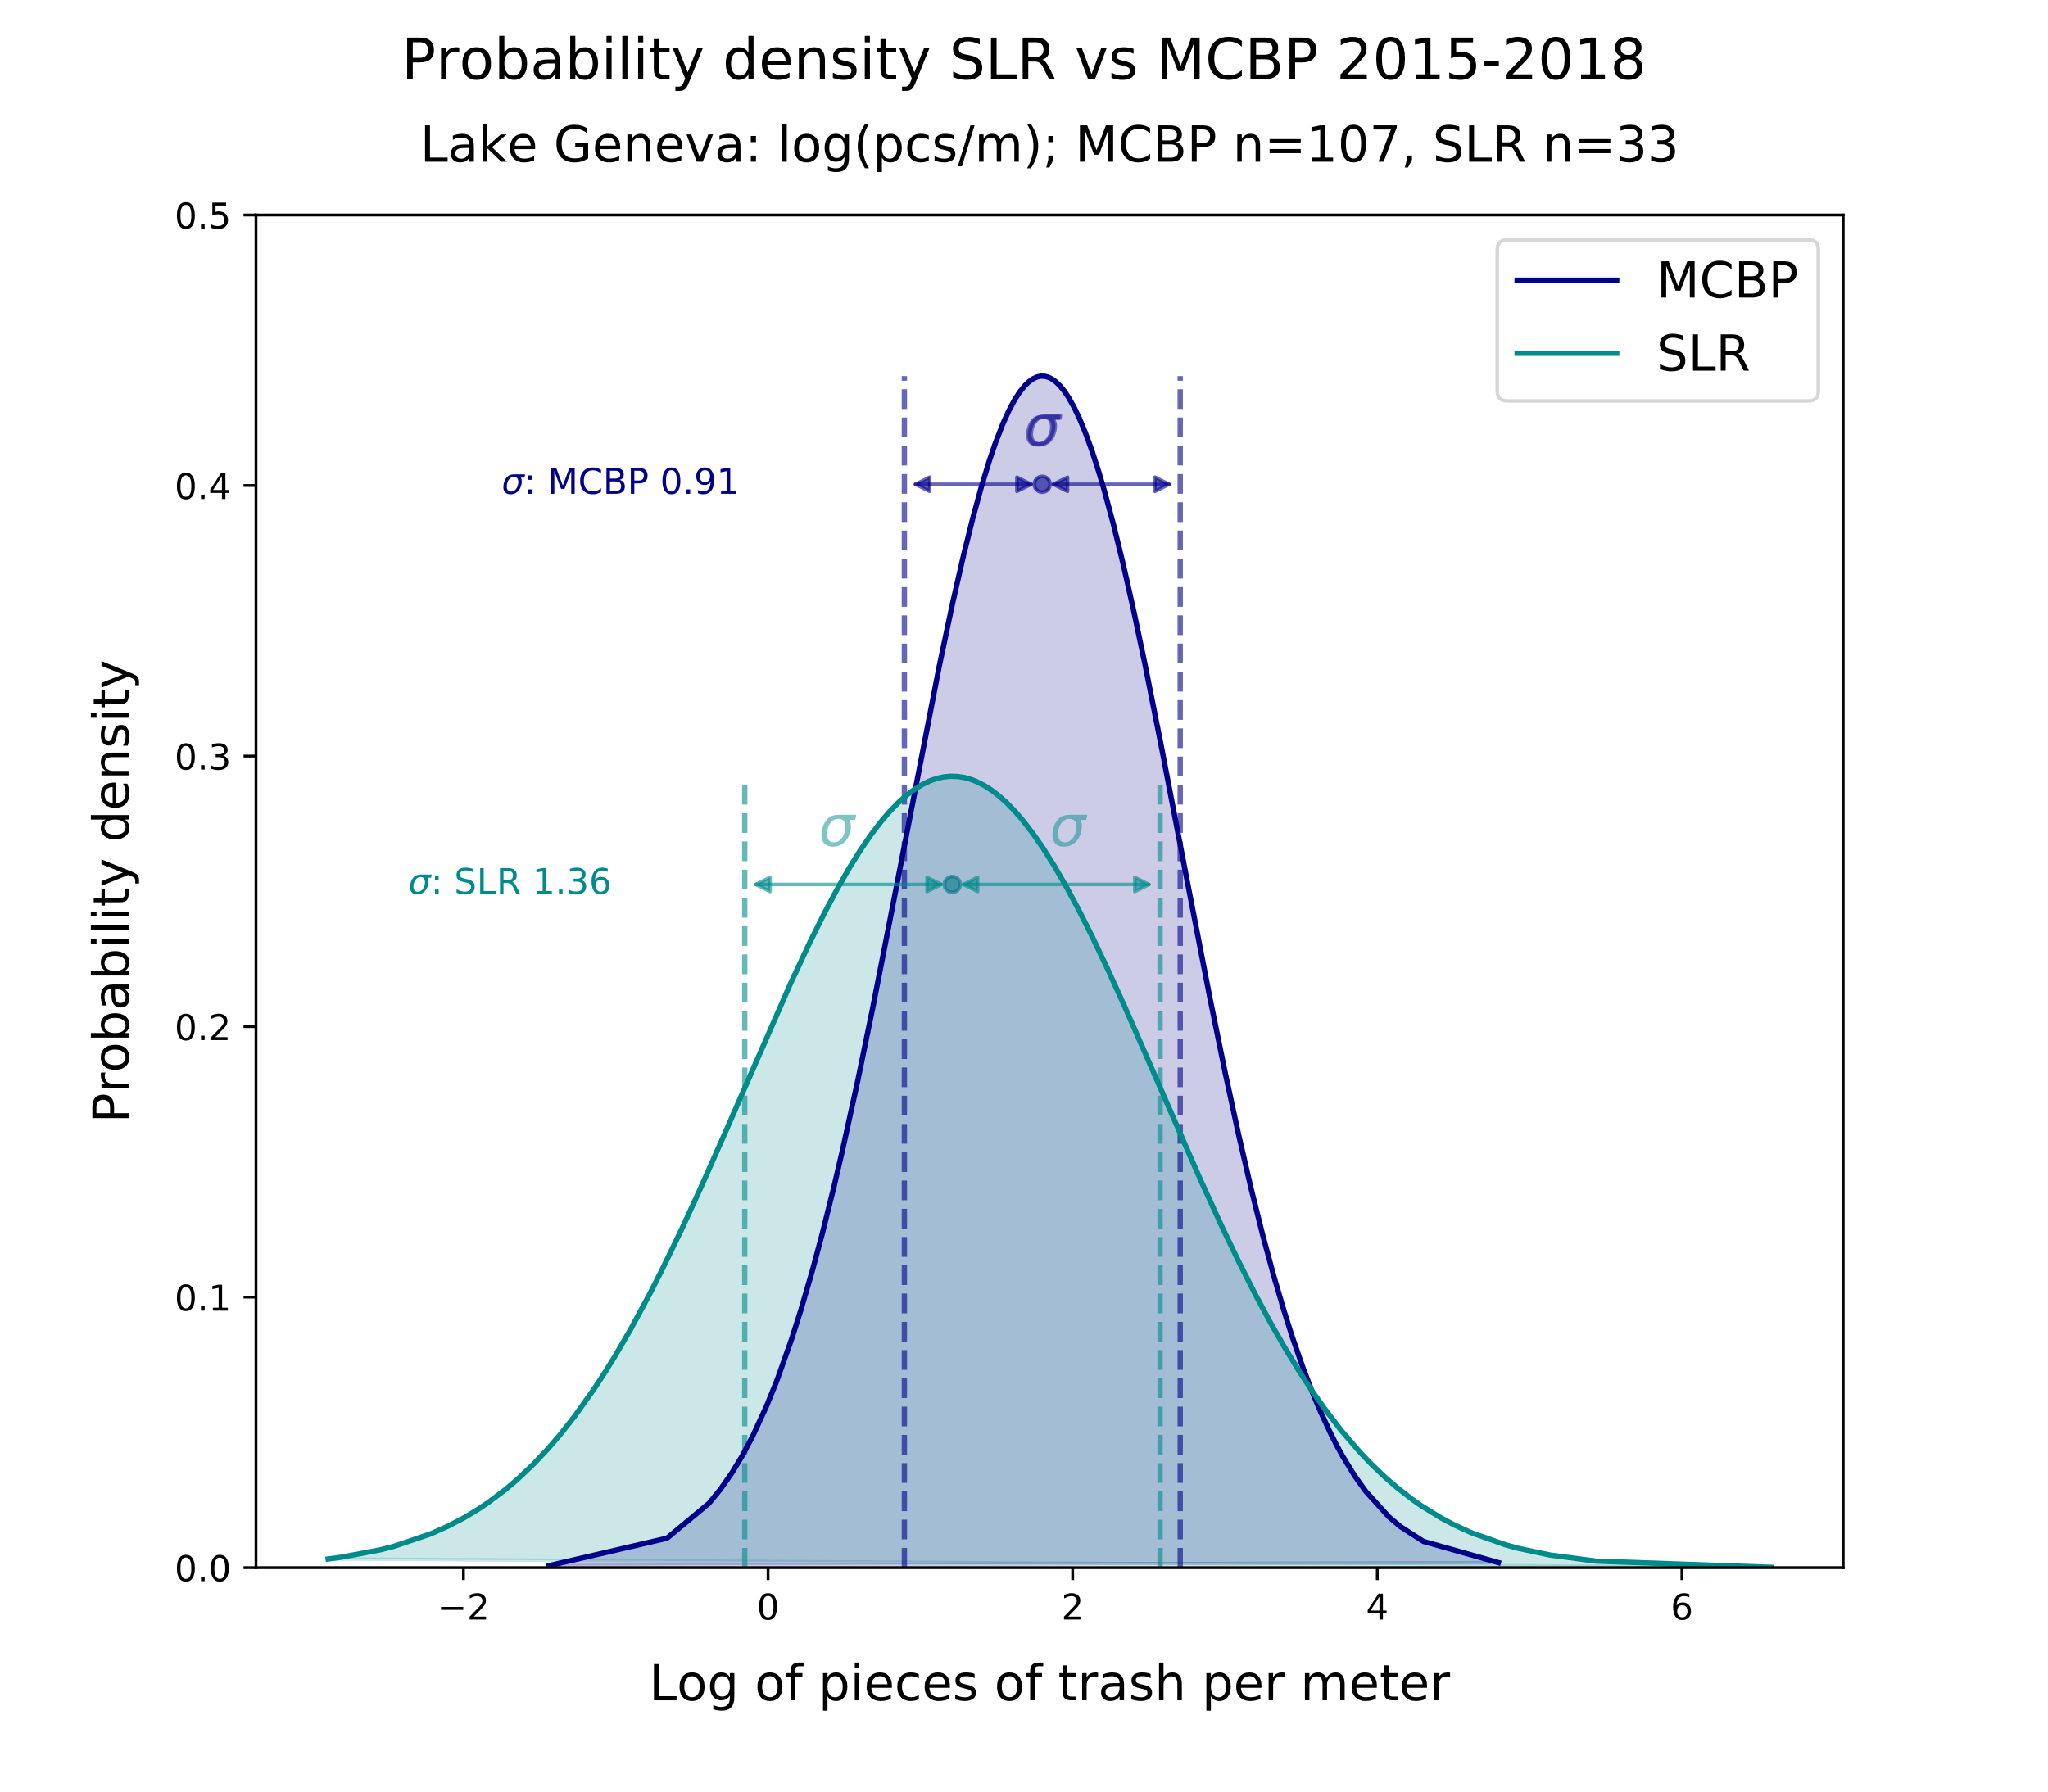 <?xml version="1.0" encoding="utf-8" standalone="no"?>
<!DOCTYPE svg PUBLIC "-//W3C//DTD SVG 1.1//EN"
  "http://www.w3.org/Graphics/SVG/1.1/DTD/svg11.dtd">
<!-- Created with matplotlib (https://matplotlib.org/) -->
<svg height="504pt" version="1.1" viewBox="0 0 576 504" width="576pt" xmlns="http://www.w3.org/2000/svg" xmlns:xlink="http://www.w3.org/1999/xlink">
 <defs>
  <style type="text/css">
*{stroke-linecap:butt;stroke-linejoin:round;}
  </style>
 </defs>
 <g id="figure_1">
  <g id="patch_1">
   <path d="M 0 504 
L 576 504 
L 576 0 
L 0 0 
z
" style="fill:#ffffff;"/>
  </g>
  <g id="axes_1">
   <g id="patch_2">
    <path d="M 72 441 
L 518.4 441 
L 518.4 60.48 
L 72 60.48 
z
" style="fill:#ffffff;"/>
   </g>
   <g id="PathCollection_1">
    <defs>
     <path d="M 0 2.236 
C 0.593 2.236 1.162 2 1.581 1.581 
C 2 1.162 2.236 0.593 2.236 0 
C 2.236 -0.593 2 -1.162 1.581 -1.581 
C 1.162 -2 0.593 -2.236 0 -2.236 
C -0.593 -2.236 -1.162 -2 -1.581 -1.581 
C -2 -1.162 -2.236 -0.593 -2.236 0 
C -2.236 0.593 -2 1.162 -1.581 1.581 
C -1.162 2 -0.593 2.236 0 2.236 
z
" id="mbb922f615c" style="stroke:#00008b;stroke-opacity:0.6;"/>
    </defs>
    <g clip-path="url(#p032b8afc25)">
     <use style="fill:#00008b;fill-opacity:0.6;stroke:#00008b;stroke-opacity:0.6;" x="293.124" xlink:href="#mbb922f615c" y="136.237"/>
    </g>
   </g>
   <g id="PathCollection_2">
    <defs>
     <path d="M 0 2.236 
C 0.593 2.236 1.162 2 1.581 1.581 
C 2 1.162 2.236 0.593 2.236 0 
C 2.236 -0.593 2 -1.162 1.581 -1.581 
C 1.162 -2 0.593 -2.236 0 -2.236 
C -0.593 -2.236 -1.162 -2 -1.581 -1.581 
C -2 -1.162 -2.236 -0.593 -2.236 0 
C -2.236 0.593 -2 1.162 -1.581 1.581 
C -1.162 2 -0.593 2.236 0 2.236 
z
" id="mcb3f331042" style="stroke:#008b8b;stroke-opacity:0.6;"/>
    </defs>
    <g clip-path="url(#p032b8afc25)">
     <use style="fill:#008b8b;fill-opacity:0.6;stroke:#008b8b;stroke-opacity:0.6;" x="267.85" xlink:href="#mcb3f331042" y="248.806"/>
    </g>
   </g>
   <g id="patch_3">
    <path clip-path="url(#p032b8afc25)" d="M 154.436 440.438 
L 187.292 432.892 
L 187.594 432.718 
L 199.406 422.898 
L 202.648 418.926 
L 204.928 415.728 
L 205.841 414.345 
L 206.694 413.001 
L 207.001 412.504 
L 208.346 410.242 
L 208.426 410.104 
L 208.859 409.343 
L 211.251 404.874 
L 211.757 403.87 
L 214.211 398.688 
L 214.262 398.573 
L 215.045 396.806 
L 215.529 395.686 
L 216.793 392.658 
L 216.86 392.495 
L 217.527 390.835 
L 218.086 389.412 
L 218.088 389.407 
L 218.759 387.658 
L 221.201 380.936 
L 221.712 379.456 
L 221.795 379.213 
L 221.918 378.854 
L 221.946 378.77 
L 222.126 378.239 
L 222.655 376.66 
L 222.959 375.739 
L 223.152 375.15 
L 223.322 374.627 
L 223.546 373.935 
L 223.93 372.737 
L 224.683 370.345 
L 224.802 369.961 
L 225.183 368.727 
L 225.247 368.519 
L 226.237 365.233 
L 227.12 362.219 
L 227.684 360.256 
L 228.448 357.544 
L 228.579 357.072 
L 229.378 354.166 
L 229.418 354.019 
L 229.568 353.465 
L 230.219 351.039 
L 230.879 348.533 
L 231.244 347.131 
L 231.859 344.738 
L 232.474 342.311 
L 232.534 342.073 
L 232.647 341.622 
L 232.842 340.841 
L 232.988 340.255 
L 233.232 339.27 
L 233.859 336.711 
L 233.998 336.138 
L 234.018 336.057 
L 234.333 334.753 
L 234.531 333.931 
L 234.712 333.173 
L 235.937 327.981 
L 236.07 327.405 
L 236.662 324.843 
L 236.731 324.541 
L 236.945 323.607 
L 238.54 316.507 
L 239.149 313.741 
L 239.232 313.361 
L 239.605 311.654 
L 239.886 310.355 
L 240.204 308.882 
L 240.58 307.131 
L 241.221 304.119 
L 241.774 301.496 
L 241.779 301.473 
L 241.858 301.098 
L 241.932 300.742 
L 242.519 297.932 
L 243.046 295.389 
L 243.083 295.209 
L 243.092 295.161 
L 243.171 294.78 
L 243.448 293.433 
L 244.042 290.526 
L 244.558 287.985 
L 244.626 287.65 
L 244.71 287.234 
L 244.737 287.104 
L 245.039 285.606 
L 245.044 285.578 
L 245.071 285.446 
L 245.267 284.472 
L 245.343 284.092 
L 245.641 282.607 
L 245.733 282.147 
L 246.126 280.174 
L 246.345 279.072 
L 246.644 277.565 
L 247.163 274.941 
L 247.421 273.628 
L 247.75 271.955 
L 248.018 270.586 
L 248.315 269.067 
L 248.632 267.444 
L 248.784 266.662 
L 248.797 266.593 
L 248.94 265.858 
L 249.485 263.05 
L 249.502 262.965 
L 249.712 261.878 
L 249.754 261.66 
L 249.888 260.968 
L 250.371 258.467 
L 250.735 256.58 
L 250.821 256.13 
L 251.076 254.804 
L 251.359 253.33 
L 251.418 253.023 
L 251.439 252.916 
L 251.595 252.1 
L 251.71 251.499 
L 251.823 250.911 
L 252.218 248.846 
L 252.43 247.742 
L 252.518 247.282 
L 252.583 246.943 
L 252.787 245.875 
L 252.892 245.322 
L 253.547 241.893 
L 253.606 241.584 
L 253.972 239.666 
L 254.16 238.684 
L 254.262 238.15 
L 254.313 237.88 
L 254.391 237.474 
L 254.427 237.284 
L 254.485 236.978 
L 255.07 233.916 
L 255.372 232.335 
L 255.497 231.68 
L 255.518 231.572 
L 255.528 231.52 
L 255.586 231.213 
L 255.624 231.016 
L 255.706 230.584 
L 255.769 230.257 
L 255.787 230.161 
L 255.911 229.515 
L 256.222 227.888 
L 256.492 226.473 
L 256.615 225.833 
L 256.663 225.581 
L 256.688 225.452 
L 256.834 224.691 
L 256.892 224.385 
L 256.947 224.098 
L 256.965 224.008 
L 257.143 223.076 
L 257.157 223.007 
L 257.278 222.375 
L 257.347 222.015 
L 257.445 221.503 
L 258.067 218.271 
L 258.232 217.416 
L 258.417 216.456 
L 258.496 216.048 
L 258.7 214.992 
L 258.707 214.958 
L 258.876 214.08 
L 258.879 214.068 
L 258.98 213.545 
L 259.149 212.673 
L 259.175 212.541 
L 259.253 212.136 
L 259.616 210.268 
L 260.205 207.251 
L 260.547 205.499 
L 260.562 205.427 
L 260.925 203.577 
L 260.937 203.517 
L 261.081 202.785 
L 261.204 202.162 
L 261.392 201.208 
L 261.525 200.539 
L 261.629 200.013 
L 261.8 199.151 
L 261.904 198.628 
L 262.012 198.085 
L 262.036 197.965 
L 262.11 197.592 
L 262.22 197.041 
L 262.241 196.932 
L 262.329 196.492 
L 262.359 196.342 
L 262.637 194.957 
L 262.82 194.041 
L 262.866 193.816 
L 263.207 192.121 
L 263.537 190.49 
L 263.843 188.989 
L 263.88 188.804 
L 263.889 188.76 
L 264.004 188.199 
L 264.093 187.764 
L 264.131 187.578 
L 264.367 186.426 
L 264.428 186.132 
L 264.429 186.127 
L 264.431 186.115 
L 264.602 185.286 
L 264.717 184.728 
L 264.965 183.528 
L 265.022 183.258 
L 265.081 182.974 
L 265.113 182.816 
L 265.338 181.737 
L 265.456 181.172 
L 265.548 180.735 
L 265.554 180.706 
L 265.984 178.664 
L 266.52 176.137 
L 266.55 175.995 
L 266.676 175.407 
L 266.681 175.385 
L 266.765 174.994 
L 266.955 174.108 
L 267.036 173.733 
L 267.245 172.766 
L 267.367 172.203 
L 267.399 172.054 
L 267.573 171.255 
L 267.618 171.048 
L 267.727 170.552 
L 267.838 170.047 
L 267.842 170.026 
L 268.004 169.293 
L 268.004 169.289 
L 268.198 168.415 
L 268.299 167.955 
L 268.483 167.129 
L 268.545 166.851 
L 268.554 166.809 
L 268.776 165.818 
L 268.783 165.787 
L 269.037 164.659 
L 269.049 164.605 
L 269.111 164.334 
L 269.189 163.99 
L 269.223 163.841 
L 269.404 163.045 
L 269.406 163.036 
L 269.481 162.704 
L 269.498 162.633 
L 269.632 162.048 
L 269.637 162.027 
L 269.774 161.431 
L 269.892 160.917 
L 270.044 160.261 
L 270.048 160.245 
L 270.113 159.962 
L 270.352 158.94 
L 270.422 158.641 
L 270.543 158.128 
L 270.699 157.465 
L 270.817 156.967 
L 270.917 156.547 
L 270.955 156.388 
L 271.046 156.007 
L 271.091 155.816 
L 271.112 155.728 
L 271.186 155.423 
L 271.222 155.272 
L 271.245 155.173 
L 271.308 154.914 
L 271.438 154.377 
L 271.776 152.987 
L 271.798 152.894 
L 272.12 151.588 
L 272.183 151.331 
L 272.333 150.729 
L 272.38 150.541 
L 272.388 150.507 
L 272.432 150.334 
L 272.561 149.815 
L 272.731 149.14 
L 273.009 148.047 
L 273.078 147.776 
L 273.167 147.429 
L 273.204 147.286 
L 273.288 146.959 
L 273.405 146.506 
L 273.408 146.495 
L 273.448 146.34 
L 273.509 146.105 
L 273.555 145.927 
L 273.565 145.89 
L 273.594 145.78 
L 273.728 145.265 
L 273.756 145.158 
L 274.095 143.875 
L 274.236 143.348 
L 274.257 143.269 
L 274.291 143.14 
L 274.355 142.903 
L 274.401 142.733 
L 274.525 142.274 
L 274.602 141.99 
L 274.616 141.937 
L 274.741 141.479 
L 274.849 141.084 
L 274.92 140.825 
L 275.003 140.522 
L 275.438 138.964 
L 275.49 138.777 
L 275.774 137.778 
L 275.87 137.444 
L 276.015 136.939 
L 276.183 136.361 
L 276.213 136.258 
L 276.247 136.14 
L 276.29 135.992 
L 276.564 135.063 
L 276.587 134.986 
L 276.73 134.506 
L 276.825 134.19 
L 276.85 134.105 
L 276.859 134.075 
L 276.896 133.955 
L 276.921 133.87 
L 276.922 133.869 
L 276.927 133.853 
L 277.166 133.065 
L 277.28 132.693 
L 277.436 132.188 
L 277.44 132.176 
L 277.48 132.048 
L 277.516 131.933 
L 277.704 131.331 
L 277.705 131.328 
L 277.71 131.312 
L 277.87 130.807 
L 277.923 130.638 
L 277.926 130.631 
L 277.977 130.469 
L 278.026 130.317 
L 278.083 130.138 
L 278.218 129.72 
L 278.292 129.491 
L 278.338 129.351 
L 278.359 129.287 
L 278.458 128.986 
L 278.481 128.914 
L 278.546 128.717 
L 278.915 127.612 
L 278.989 127.392 
L 279.109 127.041 
L 279.151 126.917 
L 279.203 126.765 
L 279.21 126.745 
L 279.253 126.621 
L 279.548 125.773 
L 279.837 124.956 
L 279.838 124.954 
L 279.948 124.647 
L 280.55 123.011 
L 280.569 122.962 
L 280.69 122.64 
L 280.693 122.634 
L 280.699 122.617 
L 280.864 122.185 
L 280.874 122.159 
L 280.96 121.938 
L 281.101 121.574 
L 281.11 121.55 
L 281.147 121.457 
L 281.234 121.236 
L 281.339 120.971 
L 281.434 120.733 
L 281.695 120.09 
L 281.725 120.017 
L 281.758 119.936 
L 281.845 119.725 
L 282.014 119.321 
L 282.237 118.794 
L 282.372 118.481 
L 282.64 117.871 
L 282.654 117.838 
L 283.28 116.466 
L 283.361 116.295 
L 283.503 115.998 
L 283.503 115.996 
L 283.639 115.715 
L 283.679 115.633 
L 283.73 115.529 
L 283.752 115.485 
L 283.898 115.191 
L 283.955 115.076 
L 284.057 114.874 
L 284.085 114.82 
L 284.326 114.353 
L 284.348 114.31 
L 284.371 114.267 
L 284.702 113.646 
L 284.713 113.626 
L 284.845 113.386 
L 284.854 113.371 
L 285.025 113.063 
L 285.261 112.652 
L 285.319 112.553 
L 285.482 112.277 
L 285.498 112.25 
L 285.536 112.186 
L 285.57 112.13 
L 285.636 112.021 
L 285.751 111.835 
L 285.962 111.499 
L 286.106 111.273 
L 286.333 110.929 
L 286.493 110.693 
L 286.629 110.495 
L 286.719 110.368 
L 287.121 109.818 
L 287.263 109.631 
L 287.355 109.513 
L 287.481 109.353 
L 287.559 109.257 
L 287.661 109.132 
L 287.806 108.959 
L 287.857 108.9 
L 287.907 108.842 
L 288.133 108.585 
L 288.237 108.471 
L 288.262 108.444 
L 288.414 108.283 
L 288.492 108.201 
L 288.595 108.097 
L 288.605 108.086 
L 288.648 108.044 
L 288.652 108.04 
L 288.668 108.023 
L 288.669 108.023 
L 288.719 107.974 
L 288.744 107.949 
L 288.777 107.917 
L 288.817 107.878 
L 288.896 107.803 
L 288.995 107.711 
L 289.099 107.617 
L 289.296 107.445 
L 289.318 107.425 
L 289.406 107.352 
L 289.521 107.258 
L 289.599 107.196 
L 289.833 107.018 
L 290.055 106.86 
L 290.131 106.808 
L 290.281 106.71 
L 290.506 106.572 
L 290.55 106.546 
L 290.593 106.522 
L 290.669 106.479 
L 290.671 106.478 
L 290.673 106.477 
L 290.677 106.475 
L 290.68 106.473 
L 290.75 106.436 
L 290.793 106.413 
L 290.943 106.337 
L 291.057 106.282 
L 291.303 106.175 
L 291.375 106.146 
L 291.504 106.097 
L 291.559 106.077 
L 291.585 106.068 
L 291.687 106.033 
L 291.786 106.002 
L 291.814 105.994 
L 291.826 105.99 
L 291.953 105.954 
L 292.004 105.941 
L 292.144 105.908 
L 292.147 105.907 
L 292.176 105.901 
L 292.2 105.895 
L 292.264 105.882 
L 292.342 105.868 
L 292.387 105.86 
L 292.4 105.858 
L 292.589 105.83 
L 292.745 105.813 
L 292.757 105.812 
L 292.953 105.799 
L 293.158 105.795 
L 293.338 105.799 
L 293.477 105.807 
L 293.589 105.817 
L 293.624 105.82 
L 293.639 105.822 
L 293.845 105.849 
L 294.116 105.899 
L 294.126 105.901 
L 294.169 105.911 
L 294.179 105.913 
L 294.31 105.945 
L 294.339 105.952 
L 294.342 105.953 
L 294.358 105.957 
L 294.364 105.959 
L 294.54 106.01 
L 294.626 106.038 
L 294.813 106.103 
L 294.823 106.107 
L 294.87 106.124 
L 294.877 106.127 
L 295.013 106.181 
L 295.023 106.186 
L 295.26 106.291 
L 295.331 106.324 
L 295.353 106.335 
L 295.423 106.37 
L 295.545 106.433 
L 295.763 106.554 
L 296.028 106.716 
L 296.047 106.728 
L 296.078 106.748 
L 296.097 106.761 
L 296.208 106.835 
L 296.418 106.982 
L 296.627 107.138 
L 296.745 107.231 
L 296.777 107.256 
L 296.781 107.26 
L 296.808 107.282 
L 297.122 107.547 
L 297.186 107.604 
L 297.227 107.64 
L 297.306 107.713 
L 297.316 107.722 
L 297.354 107.757 
L 297.476 107.872 
L 297.551 107.945 
L 297.582 107.975 
L 297.597 107.99 
L 297.614 108.007 
L 297.643 108.036 
L 297.779 108.172 
L 297.801 108.195 
L 297.962 108.363 
L 298.117 108.531 
L 298.131 108.547 
L 298.237 108.664 
L 298.262 108.692 
L 298.263 108.693 
L 298.373 108.818 
L 298.4 108.85 
L 298.539 109.013 
L 298.576 109.057 
L 298.63 109.122 
L 298.684 109.187 
L 298.699 109.206 
L 298.728 109.241 
L 298.755 109.275 
L 298.815 109.349 
L 298.835 109.374 
L 298.867 109.414 
L 298.896 109.452 
L 298.912 109.471 
L 298.983 109.563 
L 299.194 109.838 
L 299.259 109.925 
L 299.48 110.227 
L 299.548 110.322 
L 299.574 110.359 
L 299.663 110.484 
L 299.977 110.945 
L 300.021 111.011 
L 300.024 111.015 
L 300.037 111.035 
L 300.076 111.094 
L 300.167 111.233 
L 300.32 111.47 
L 300.353 111.522 
L 300.519 111.786 
L 300.519 111.787 
L 300.582 111.889 
L 300.716 112.108 
L 300.738 112.144 
L 300.85 112.331 
L 300.938 112.481 
L 300.957 112.513 
L 301.097 112.753 
L 301.277 113.068 
L 301.353 113.205 
L 301.463 113.402 
L 301.491 113.452 
L 301.51 113.487 
L 301.974 114.353 
L 301.993 114.389 
L 302.042 114.483 
L 302.061 114.52 
L 302.121 114.636 
L 302.197 114.785 
L 302.252 114.894 
L 302.315 115.018 
L 302.566 115.523 
L 302.622 115.637 
L 302.706 115.81 
L 302.718 115.834 
L 302.749 115.899 
L 302.788 115.979 
L 302.808 116.022 
L 302.893 116.199 
L 302.905 116.225 
L 302.924 116.264 
L 302.933 116.284 
L 302.967 116.355 
L 303.069 116.572 
L 303.129 116.702 
L 303.153 116.752 
L 303.264 116.993 
L 303.326 117.128 
L 303.437 117.372 
L 303.497 117.506 
L 303.503 117.519 
L 303.588 117.708 
L 303.699 117.959 
L 303.731 118.032 
L 304.068 118.808 
L 304.108 118.901 
L 304.133 118.959 
L 304.457 119.733 
L 304.485 119.799 
L 304.548 119.953 
L 304.893 120.803 
L 304.894 120.805 
L 305.019 121.119 
L 305.087 121.29 
L 305.088 121.292 
L 305.162 121.48 
L 305.214 121.614 
L 305.393 122.076 
L 305.439 122.195 
L 305.746 123.002 
L 305.804 123.158 
L 305.818 123.196 
L 305.959 123.573 
L 306.086 123.919 
L 306.218 124.279 
L 306.292 124.482 
L 306.315 124.547 
L 306.357 124.663 
L 306.421 124.841 
L 306.562 125.236 
L 306.567 125.25 
L 306.819 125.966 
L 306.86 126.082 
L 306.913 126.236 
L 306.952 126.347 
L 306.993 126.466 
L 307.235 127.172 
L 307.383 127.606 
L 307.43 127.748 
L 307.475 127.881 
L 307.49 127.925 
L 307.492 127.933 
L 307.498 127.949 
L 307.545 128.09 
L 307.7 128.556 
L 307.738 128.669 
L 307.878 129.097 
L 307.909 129.192 
L 307.934 129.267 
L 307.975 129.392 
L 307.98 129.407 
L 308.02 129.533 
L 308.055 129.638 
L 308.073 129.693 
L 308.093 129.757 
L 308.212 130.126 
L 308.216 130.138 
L 308.267 130.298 
L 308.467 130.923 
L 308.501 131.032 
L 308.634 131.452 
L 308.66 131.535 
L 308.794 131.966 
L 308.858 132.17 
L 308.987 132.589 
L 309.074 132.872 
L 309.132 133.059 
L 309.189 133.246 
L 309.437 134.064 
L 309.568 134.502 
L 309.59 134.574 
L 309.706 134.966 
L 309.787 135.237 
L 309.957 135.814 
L 310.205 136.664 
L 310.229 136.746 
L 310.252 136.828 
L 310.376 137.256 
L 310.51 137.723 
L 310.51 137.725 
L 310.666 138.271 
L 311.335 140.664 
L 311.425 140.992 
L 311.459 141.115 
L 311.574 141.535 
L 311.965 142.981 
L 311.972 143.004 
L 311.973 143.011 
L 312.16 143.71 
L 312.341 144.391 
L 312.37 144.502 
L 312.416 144.674 
L 312.505 145.014 
L 312.733 145.885 
L 312.83 146.257 
L 312.879 146.445 
L 312.915 146.584 
L 312.993 146.886 
L 313.024 147.008 
L 313.029 147.026 
L 313.081 147.228 
L 313.253 147.901 
L 313.48 148.794 
L 313.523 148.96 
L 313.595 149.247 
L 313.956 150.688 
L 314.173 151.562 
L 314.192 151.637 
L 314.602 153.306 
L 314.664 153.563 
L 314.776 154.022 
L 314.846 154.31 
L 314.89 154.494 
L 314.898 154.525 
L 315.013 155.005 
L 315.166 155.642 
L 315.173 155.669 
L 315.363 156.466 
L 315.488 156.993 
L 315.602 157.471 
L 315.612 157.514 
L 315.934 158.883 
L 316.065 159.445 
L 316.25 160.238 
L 316.347 160.656 
L 316.762 162.459 
L 316.832 162.765 
L 316.908 163.099 
L 316.94 163.238 
L 316.966 163.355 
L 317.127 164.062 
L 317.171 164.254 
L 317.467 165.567 
L 317.582 166.079 
L 317.687 166.55 
L 317.708 166.644 
L 317.798 167.046 
L 318.816 171.667 
L 319.107 173.01 
L 319.484 174.758 
L 319.723 175.872 
L 319.927 176.832 
L 319.976 177.059 
L 320.12 177.738 
L 320.188 178.058 
L 320.231 178.26 
L 320.36 178.874 
L 320.401 179.068 
L 320.57 179.869 
L 320.647 180.238 
L 320.72 180.582 
L 321.009 181.965 
L 321.039 182.108 
L 321.09 182.353 
L 321.101 182.406 
L 321.482 184.244 
L 321.561 184.625 
L 321.617 184.894 
L 321.627 184.946 
L 321.653 185.068 
L 321.669 185.147 
L 321.697 185.283 
L 321.702 185.309 
L 321.865 186.101 
L 321.89 186.221 
L 321.9 186.267 
L 322.037 186.938 
L 322.397 188.698 
L 322.748 190.422 
L 322.822 190.788 
L 323.037 191.848 
L 323.096 192.138 
L 323.147 192.39 
L 323.33 193.298 
L 323.388 193.59 
L 323.547 194.379 
L 323.932 196.303 
L 324.293 198.11 
L 324.424 198.769 
L 324.514 199.221 
L 324.814 200.737 
L 325.065 202.009 
L 325.148 202.425 
L 325.171 202.542 
L 325.703 205.248 
L 325.814 205.815 
L 325.993 206.732 
L 326.24 207.995 
L 326.267 208.134 
L 326.422 208.926 
L 326.542 209.541 
L 326.567 209.669 
L 326.748 210.599 
L 326.764 210.681 
L 326.912 211.442 
L 327.231 213.089 
L 327.315 213.52 
L 327.382 213.868 
L 327.413 214.027 
L 327.431 214.119 
L 327.548 214.727 
L 328.134 217.762 
L 328.296 218.603 
L 328.4 219.141 
L 328.448 219.39 
L 328.458 219.442 
L 328.462 219.462 
L 328.49 219.609 
L 328.554 219.941 
L 328.61 220.234 
L 328.729 220.852 
L 328.77 221.064 
L 329.141 222.997 
L 329.147 223.027 
L 329.338 224.025 
L 329.403 224.364 
L 330.009 227.526 
L 330.216 228.613 
L 330.248 228.781 
L 330.271 228.901 
L 330.495 230.068 
L 330.716 231.225 
L 330.894 232.16 
L 331.061 233.032 
L 331.201 233.768 
L 331.292 234.244 
L 331.371 234.658 
L 331.523 235.456 
L 331.624 235.984 
L 331.728 236.529 
L 331.844 237.137 
L 332.028 238.097 
L 332.071 238.325 
L 332.35 239.787 
L 332.448 240.301 
L 332.725 241.754 
L 333.248 244.49 
L 333.346 245.003 
L 333.706 246.888 
L 334.136 249.131 
L 334.357 250.288 
L 334.379 250.404 
L 334.486 250.963 
L 334.774 252.461 
L 334.886 253.046 
L 334.977 253.52 
L 335.205 254.707 
L 335.346 255.441 
L 335.37 255.567 
L 335.675 257.151 
L 336.107 259.392 
L 336.241 260.088 
L 336.567 261.776 
L 336.872 263.351 
L 336.92 263.597 
L 337.025 264.136 
L 337.026 264.142 
L 337.06 264.321 
L 337.116 264.606 
L 337.188 264.976 
L 337.294 265.523 
L 337.318 265.645 
L 337.417 266.154 
L 337.482 266.489 
L 337.484 266.498 
L 337.819 268.222 
L 338.021 269.256 
L 338.111 269.715 
L 339.215 275.339 
L 339.266 275.596 
L 339.552 277.042 
L 339.91 278.849 
L 340.069 279.652 
L 340.266 280.64 
L 340.344 281.032 
L 340.392 281.273 
L 340.402 281.323 
L 341.044 284.527 
L 341.353 286.062 
L 341.861 288.577 
L 341.941 288.973 
L 343.304 295.63 
L 343.523 296.69 
L 343.656 297.33 
L 343.8 298.024 
L 343.924 298.622 
L 343.999 298.982 
L 344.101 299.469 
L 344.348 300.653 
L 344.605 301.878 
L 344.941 303.469 
L 345.044 303.955 
L 345.204 304.711 
L 345.237 304.865 
L 345.635 306.737 
L 345.711 307.091 
L 346.121 309.001 
L 346.135 309.067 
L 346.188 309.311 
L 346.214 309.435 
L 346.23 309.506 
L 346.445 310.505 
L 346.566 311.062 
L 346.685 311.611 
L 347.525 315.448 
L 348.357 319.191 
L 349.031 322.183 
L 349.195 322.904 
L 349.233 323.071 
L 350.23 327.411 
L 350.502 328.58 
L 350.862 330.113 
L 351.458 332.632 
L 351.91 334.521 
L 352.234 335.862 
L 352.469 336.827 
L 352.518 337.028 
L 352.73 337.897 
L 352.817 338.251 
L 353.115 339.46 
L 353.384 340.546 
L 353.437 340.759 
L 353.851 342.414 
L 354.877 346.44 
L 355.172 347.579 
L 355.567 349.093 
L 355.729 349.709 
L 355.926 350.453 
L 356.16 351.337 
L 356.181 351.415 
L 357.445 356.077 
L 357.599 356.635 
L 357.691 356.968 
L 358.261 359.004 
L 358.379 359.422 
L 358.499 359.844 
L 359.51 363.357 
L 359.97 364.919 
L 360.853 367.864 
L 361.059 368.538 
L 361.259 369.192 
L 362.493 373.126 
L 363.101 375.006 
L 363.293 375.593 
L 363.403 375.929 
L 363.414 375.962 
L 364.469 379.111 
L 366.42 384.644 
L 367.127 386.56 
L 367.498 387.546 
L 367.605 387.829 
L 369.127 391.721 
L 369.142 391.758 
L 369.893 393.6 
L 370.11 394.122 
L 370.149 394.215 
L 371.24 396.772 
L 372.672 399.967 
L 373.069 400.819 
L 374.429 403.641 
L 374.815 404.415 
L 375.237 405.244 
L 375.469 405.694 
L 375.934 406.583 
L 377.533 409.508 
L 380.088 413.768 
L 381.064 415.269 
L 383.187 418.303 
L 384.162 419.596 
L 390.657 426.748 
L 393.882 429.474 
L 400.344 433.624 
L 421.418 439.581 
z
" style="fill:#00008b;opacity:0.2;stroke:#00008b;stroke-linejoin:miter;"/>
   </g>
   <g id="patch_4">
    <path clip-path="url(#p032b8afc25)" d="M 92.291 438.567 
L 95.972 438.066 
L 106.851 436.012 
L 110.71 435.028 
L 119.814 432.028 
L 121.26 431.45 
L 123.305 430.58 
L 123.41 430.533 
L 126.229 429.22 
L 127.788 428.438 
L 129.819 427.354 
L 130.372 427.046 
L 130.677 426.873 
L 131.041 426.665 
L 132.146 426.018 
L 132.5 425.806 
L 132.723 425.672 
L 134.408 424.621 
L 136.58 423.181 
L 137.289 422.689 
L 140.997 419.941 
L 141.386 419.635 
L 141.528 419.522 
L 142.152 419.021 
L 144.086 417.412 
L 144.882 416.722 
L 144.919 416.69 
L 145.417 416.251 
L 149.782 412.135 
L 150.034 411.883 
L 151.854 410.01 
L 153.543 408.192 
L 153.92 407.776 
L 154.521 407.104 
L 155.626 405.843 
L 156.776 404.495 
L 157.288 403.883 
L 159.49 401.165 
L 159.891 400.657 
L 159.899 400.646 
L 160.127 400.355 
L 160.164 400.307 
L 161.141 399.039 
L 161.556 398.491 
L 165.691 392.768 
L 165.693 392.765 
L 166.406 391.728 
L 166.434 391.687 
L 167.175 390.594 
L 167.894 389.516 
L 168.195 389.061 
L 169.016 387.807 
L 169.021 387.798 
L 169.821 386.556 
L 170.393 385.656 
L 171.606 383.717 
L 172.239 382.689 
L 172.769 381.82 
L 175.068 377.953 
L 175.458 377.283 
L 175.616 377.01 
L 175.932 376.462 
L 175.966 376.402 
L 176.673 375.165 
L 177.212 374.213 
L 177.443 373.802 
L 179.734 369.652 
L 179.878 369.386 
L 180.145 368.894 
L 180.63 367.99 
L 181.327 366.683 
L 181.704 365.971 
L 182.562 364.336 
L 182.58 364.302 
L 182.796 363.888 
L 183.066 363.367 
L 183.187 363.134 
L 183.462 362.601 
L 183.544 362.443 
L 183.561 362.409 
L 184.127 361.307 
L 184.643 360.294 
L 184.663 360.255 
L 184.83 359.926 
L 185.058 359.476 
L 185.184 359.226 
L 185.991 357.62 
L 186.177 357.246 
L 188.085 353.38 
L 188.199 353.145 
L 188.359 352.819 
L 188.365 352.806 
L 188.787 351.937 
L 189.368 350.733 
L 189.479 350.504 
L 189.841 349.75 
L 190.034 349.347 
L 190.258 348.877 
L 190.729 347.888 
L 191.122 347.06 
L 191.156 346.988 
L 191.299 346.686 
L 191.748 345.734 
L 192.072 345.044 
L 192.563 343.996 
L 192.648 343.815 
L 192.795 343.498 
L 192.925 343.219 
L 193.012 343.032 
L 193.489 342.005 
L 193.896 341.125 
L 194.494 339.828 
L 194.655 339.478 
L 195.448 337.745 
L 195.604 337.404 
L 195.726 337.135 
L 195.763 337.055 
L 195.82 336.928 
L 195.829 336.909 
L 196.588 335.238 
L 196.6 335.21 
L 197.141 334.014 
L 197.71 332.75 
L 198.003 332.097 
L 198.505 330.976 
L 198.559 330.855 
L 198.786 330.347 
L 199.189 329.442 
L 199.243 329.323 
L 199.422 328.921 
L 199.599 328.522 
L 199.6 328.52 
L 199.79 328.093 
L 199.971 327.684 
L 200.62 326.218 
L 200.715 326.003 
L 200.732 325.965 
L 200.948 325.477 
L 201.421 324.403 
L 202.21 322.61 
L 202.36 322.268 
L 202.564 321.802 
L 203.4 319.893 
L 203.581 319.478 
L 203.759 319.072 
L 203.834 318.898 
L 204.346 317.725 
L 204.444 317.501 
L 204.57 317.212 
L 204.588 317.169 
L 204.62 317.096 
L 205.007 316.208 
L 205.518 315.033 
L 205.568 314.916 
L 205.635 314.763 
L 205.9 314.153 
L 205.921 314.104 
L 207.403 310.686 
L 207.419 310.65 
L 207.584 310.268 
L 208.133 309 
L 208.394 308.397 
L 208.463 308.237 
L 208.712 307.662 
L 208.92 307.181 
L 209.083 306.805 
L 209.182 306.577 
L 209.663 305.465 
L 209.706 305.365 
L 209.805 305.137 
L 209.813 305.117 
L 210.102 304.449 
L 210.334 303.914 
L 210.424 303.704 
L 210.488 303.557 
L 210.575 303.357 
L 211.333 301.606 
L 211.504 301.21 
L 211.654 300.863 
L 211.787 300.557 
L 211.971 300.133 
L 212.041 299.971 
L 212.106 299.821 
L 212.265 299.454 
L 212.428 299.08 
L 212.439 299.053 
L 212.49 298.935 
L 212.979 297.809 
L 213.204 297.291 
L 213.298 297.075 
L 213.354 296.946 
L 213.38 296.887 
L 213.441 296.747 
L 214.065 295.31 
L 214.077 295.285 
L 214.201 294.999 
L 214.953 293.274 
L 215.015 293.132 
L 215.031 293.097 
L 215.28 292.527 
L 215.346 292.376 
L 215.353 292.36 
L 215.522 291.972 
L 215.646 291.69 
L 215.983 290.921 
L 216.781 289.103 
L 216.911 288.807 
L 217.02 288.559 
L 217.377 287.75 
L 218.114 286.081 
L 218.411 285.41 
L 218.708 284.741 
L 218.737 284.678 
L 218.836 284.454 
L 219.127 283.8 
L 219.348 283.303 
L 219.539 282.877 
L 219.769 282.362 
L 220.392 280.973 
L 220.441 280.862 
L 220.594 280.522 
L 220.792 280.084 
L 220.843 279.969 
L 220.87 279.909 
L 220.936 279.763 
L 221.221 279.133 
L 221.8 277.853 
L 221.872 277.695 
L 221.995 277.425 
L 222.3 276.754 
L 222.321 276.709 
L 222.342 276.663 
L 222.419 276.495 
L 222.462 276.401 
L 223.201 274.787 
L 223.336 274.495 
L 223.747 273.604 
L 224.053 272.941 
L 224.438 272.113 
L 224.489 272.003 
L 224.522 271.931 
L 225.242 270.393 
L 225.923 268.946 
L 225.953 268.884 
L 226.005 268.773 
L 226.189 268.385 
L 226.233 268.291 
L 226.331 268.086 
L 226.631 267.456 
L 226.648 267.421 
L 226.781 267.142 
L 226.861 266.974 
L 226.873 266.949 
L 227.062 266.553 
L 227.592 265.452 
L 227.601 265.433 
L 227.861 264.896 
L 227.99 264.63 
L 228.247 264.1 
L 228.295 264.004 
L 228.885 262.797 
L 229.043 262.476 
L 229.209 262.139 
L 229.697 261.154 
L 229.748 261.051 
L 230.011 260.523 
L 230.1 260.346 
L 230.163 260.221 
L 230.172 260.202 
L 230.322 259.902 
L 230.411 259.725 
L 230.697 259.157 
L 231.097 258.368 
L 231.165 258.233 
L 231.502 257.573 
L 231.803 256.987 
L 232.029 256.549 
L 232.533 255.576 
L 232.603 255.441 
L 232.796 255.073 
L 232.998 254.687 
L 233.131 254.434 
L 233.39 253.944 
L 233.738 253.29 
L 233.943 252.904 
L 234.074 252.66 
L 234.242 252.348 
L 234.248 252.335 
L 234.295 252.249 
L 234.368 252.114 
L 234.409 252.037 
L 235.52 250.003 
L 235.701 249.676 
L 235.814 249.472 
L 235.848 249.41 
L 236.193 248.793 
L 236.374 248.471 
L 236.436 248.36 
L 236.481 248.281 
L 236.809 247.701 
L 236.877 247.582 
L 236.895 247.55 
L 237.083 247.222 
L 237.119 247.158 
L 237.322 246.805 
L 237.373 246.716 
L 237.399 246.672 
L 237.449 246.584 
L 237.654 246.229 
L 237.779 246.015 
L 237.839 245.912 
L 237.849 245.894 
L 238.056 245.541 
L 238.06 245.534 
L 238.222 245.257 
L 238.288 245.145 
L 238.298 245.128 
L 238.405 244.947 
L 238.574 244.662 
L 238.579 244.653 
L 238.636 244.558 
L 238.837 244.22 
L 239.203 243.61 
L 239.473 243.164 
L 239.557 243.026 
L 239.793 242.64 
L 239.872 242.51 
L 239.923 242.428 
L 240.028 242.257 
L 240.065 242.198 
L 240.198 241.982 
L 240.896 240.867 
L 240.914 240.839 
L 241.593 239.776 
L 241.939 239.243 
L 242.778 237.974 
L 242.946 237.724 
L 243.134 237.446 
L 243.275 237.238 
L 243.622 236.732 
L 243.718 236.593 
L 243.798 236.478 
L 243.926 236.293 
L 244.245 235.838 
L 244.272 235.799 
L 244.311 235.744 
L 244.454 235.542 
L 244.501 235.475 
L 244.529 235.436 
L 244.601 235.335 
L 244.899 234.92 
L 245.569 234.002 
L 245.593 233.97 
L 245.745 233.765 
L 245.999 233.425 
L 246.746 232.447 
L 246.918 232.226 
L 247.016 232.101 
L 247.131 231.954 
L 247.281 231.764 
L 247.364 231.66 
L 247.387 231.63 
L 247.45 231.551 
L 247.49 231.502 
L 247.589 231.377 
L 248.035 230.828 
L 248.041 230.821 
L 248.182 230.649 
L 248.194 230.635 
L 248.215 230.608 
L 248.526 230.235 
L 248.574 230.177 
L 248.623 230.119 
L 248.842 229.86 
L 249.386 229.228 
L 249.547 229.044 
L 249.551 229.04 
L 249.583 229.003 
L 249.614 228.968 
L 249.737 228.829 
L 250.163 228.354 
L 250.214 228.298 
L 250.879 227.579 
L 251.233 227.207 
L 251.286 227.151 
L 251.5 226.931 
L 251.746 226.679 
L 251.813 226.612 
L 251.849 226.576 
L 251.87 226.554 
L 251.873 226.551 
L 251.96 226.464 
L 252.132 226.293 
L 252.265 226.162 
L 252.363 226.066 
L 252.539 225.895 
L 252.761 225.682 
L 252.761 225.682 
L 252.878 225.571 
L 252.961 225.492 
L 253.257 225.216 
L 253.468 225.023 
L 253.784 224.738 
L 253.851 224.678 
L 253.929 224.61 
L 254.067 224.488 
L 254.626 224.008 
L 254.933 223.753 
L 254.997 223.7 
L 255.085 223.628 
L 255.11 223.608 
L 255.579 223.234 
L 255.667 223.165 
L 255.712 223.13 
L 255.827 223.041 
L 255.883 222.998 
L 255.9 222.985 
L 256.06 222.864 
L 256.11 222.826 
L 256.175 222.777 
L 256.416 222.599 
L 256.439 222.582 
L 256.473 222.557 
L 256.704 222.391 
L 256.844 222.291 
L 256.881 222.265 
L 257.091 222.118 
L 257.319 221.962 
L 257.679 221.723 
L 257.685 221.718 
L 257.844 221.615 
L 258.035 221.494 
L 258.239 221.366 
L 258.422 221.254 
L 258.467 221.226 
L 258.509 221.201 
L 258.589 221.153 
L 258.595 221.149 
L 259.391 220.694 
L 259.551 220.607 
L 260.021 220.362 
L 260.109 220.318 
L 260.126 220.309 
L 260.32 220.213 
L 260.382 220.183 
L 260.857 219.96 
L 261.032 219.882 
L 261.106 219.849 
L 261.24 219.791 
L 261.271 219.778 
L 261.35 219.744 
L 261.459 219.699 
L 261.617 219.634 
L 261.621 219.632 
L 261.957 219.5 
L 261.987 219.488 
L 262.238 219.395 
L 262.268 219.384 
L 262.31 219.369 
L 262.371 219.346 
L 262.506 219.299 
L 262.763 219.212 
L 262.78 219.206 
L 262.837 219.187 
L 263.127 219.095 
L 263.139 219.092 
L 263.355 219.027 
L 263.681 218.935 
L 263.709 218.927 
L 263.737 218.919 
L 263.904 218.875 
L 264.018 218.846 
L 264.152 218.813 
L 264.326 218.772 
L 264.332 218.771 
L 264.418 218.751 
L 264.471 218.74 
L 264.523 218.728 
L 264.587 218.714 
L 264.647 218.702 
L 265.159 218.603 
L 265.185 218.598 
L 265.294 218.58 
L 265.295 218.58 
L 265.307 218.578 
L 265.485 218.549 
L 265.984 218.48 
L 266.173 218.458 
L 266.26 218.448 
L 266.294 218.445 
L 266.607 218.416 
L 266.769 218.403 
L 266.866 218.397 
L 267.127 218.382 
L 267.352 218.373 
L 267.639 218.366 
L 267.657 218.366 
L 267.706 218.365 
L 267.831 218.364 
L 268.178 218.368 
L 268.553 218.38 
L 268.863 218.397 
L 268.947 218.403 
L 269.034 218.409 
L 269.159 218.419 
L 269.175 218.42 
L 269.341 218.435 
L 269.562 218.458 
L 269.566 218.459 
L 269.63 218.466 
L 269.952 218.507 
L 270.164 218.537 
L 270.171 218.538 
L 270.196 218.542 
L 270.2 218.542 
L 270.304 218.558 
L 270.377 218.57 
L 270.525 218.595 
L 270.692 218.625 
L 270.725 218.631 
L 270.766 218.639 
L 270.822 218.65 
L 270.891 218.663 
L 270.992 218.683 
L 270.994 218.684 
L 271.154 218.717 
L 271.174 218.721 
L 271.206 218.728 
L 271.526 218.801 
L 271.664 218.835 
L 271.785 218.865 
L 271.82 218.874 
L 272.022 218.927 
L 272.105 218.95 
L 272.331 219.014 
L 272.339 219.017 
L 272.481 219.059 
L 272.586 219.09 
L 272.714 219.13 
L 272.753 219.143 
L 272.931 219.2 
L 273.697 219.471 
L 273.793 219.508 
L 273.969 219.577 
L 274.078 219.62 
L 274.089 219.625 
L 274.136 219.644 
L 274.195 219.668 
L 274.317 219.718 
L 274.385 219.747 
L 274.557 219.821 
L 274.562 219.823 
L 274.636 219.855 
L 274.691 219.879 
L 275.441 220.229 
L 275.526 220.271 
L 275.962 220.493 
L 276.078 220.554 
L 276.099 220.566 
L 276.197 220.618 
L 276.257 220.65 
L 276.299 220.673 
L 276.522 220.796 
L 276.558 220.816 
L 276.682 220.886 
L 277.023 221.084 
L 277.109 221.135 
L 277.243 221.215 
L 278.131 221.777 
L 278.432 221.978 
L 278.435 221.98 
L 278.627 222.111 
L 278.935 222.327 
L 279.01 222.38 
L 279.165 222.491 
L 279.216 222.528 
L 279.307 222.594 
L 279.64 222.842 
L 279.664 222.86 
L 279.74 222.917 
L 280.035 223.144 
L 280.09 223.187 
L 280.277 223.334 
L 280.296 223.349 
L 280.707 223.68 
L 280.708 223.681 
L 281.117 224.021 
L 281.159 224.056 
L 281.233 224.118 
L 281.327 224.198 
L 281.513 224.359 
L 281.557 224.397 
L 281.969 224.76 
L 282.233 224.998 
L 282.234 224.999 
L 282.333 225.089 
L 282.394 225.146 
L 282.548 225.287 
L 282.83 225.551 
L 283.107 225.816 
L 283.348 226.049 
L 283.471 226.17 
L 283.795 226.491 
L 283.887 226.583 
L 284.091 226.79 
L 284.43 227.138 
L 284.643 227.361 
L 284.665 227.384 
L 284.916 227.649 
L 285.119 227.867 
L 285.303 228.067 
L 285.338 228.105 
L 285.704 228.507 
L 285.785 228.598 
L 285.955 228.788 
L 286.6 229.525 
L 286.811 229.771 
L 287.236 230.274 
L 287.47 230.556 
L 287.59 230.702 
L 288.484 231.81 
L 288.508 231.841 
L 288.757 232.157 
L 289.018 232.493 
L 289.091 232.587 
L 289.096 232.594 
L 289.303 232.864 
L 289.542 233.178 
L 289.673 233.35 
L 289.675 233.353 
L 289.818 233.544 
L 290.248 234.123 
L 290.425 234.364 
L 290.444 234.39 
L 290.582 234.579 
L 290.779 234.85 
L 290.936 235.069 
L 291.304 235.584 
L 291.657 236.085 
L 291.858 236.374 
L 292.018 236.604 
L 292.028 236.619 
L 292.042 236.639 
L 292.118 236.749 
L 292.15 236.795 
L 292.18 236.839 
L 292.386 237.139 
L 292.476 237.272 
L 292.529 237.35 
L 292.714 237.623 
L 292.721 237.633 
L 292.737 237.657 
L 292.767 237.701 
L 293.037 238.104 
L 293.049 238.122 
L 293.071 238.154 
L 293.148 238.271 
L 293.197 238.343 
L 293.239 238.407 
L 293.263 238.443 
L 293.286 238.478 
L 293.427 238.691 
L 293.714 239.128 
L 293.851 239.339 
L 294.056 239.653 
L 294.683 240.632 
L 295.025 241.173 
L 295.228 241.497 
L 295.229 241.499 
L 295.324 241.652 
L 295.368 241.721 
L 295.596 242.088 
L 295.932 242.634 
L 296.058 242.841 
L 296.169 243.022 
L 296.322 243.274 
L 296.443 243.473 
L 296.536 243.628 
L 296.656 243.828 
L 296.864 244.175 
L 296.921 244.269 
L 297.045 244.478 
L 297.428 245.125 
L 297.866 245.872 
L 298.301 246.623 
L 298.479 246.932 
L 298.513 246.99 
L 298.564 247.08 
L 298.566 247.082 
L 298.609 247.157 
L 299.004 247.851 
L 299.183 248.166 
L 299.281 248.34 
L 299.561 248.839 
L 299.608 248.924 
L 299.803 249.272 
L 299.954 249.544 
L 299.984 249.598 
L 300.376 250.307 
L 300.67 250.842 
L 300.826 251.127 
L 301.013 251.471 
L 301.113 251.657 
L 301.389 252.167 
L 301.465 252.307 
L 301.501 252.375 
L 301.804 252.94 
L 301.831 252.989 
L 301.865 253.053 
L 301.996 253.3 
L 302.224 253.728 
L 302.325 253.92 
L 302.403 254.066 
L 302.959 255.124 
L 302.966 255.137 
L 303.133 255.456 
L 303.156 255.501 
L 303.327 255.829 
L 303.437 256.04 
L 303.525 256.212 
L 303.568 256.294 
L 303.667 256.485 
L 303.682 256.515 
L 303.697 256.544 
L 303.742 256.632 
L 304.039 257.209 
L 304.171 257.465 
L 304.696 258.495 
L 304.998 259.091 
L 305.025 259.144 
L 305.099 259.292 
L 305.343 259.777 
L 305.74 260.568 
L 305.903 260.895 
L 306.217 261.528 
L 306.473 262.044 
L 306.56 262.221 
L 306.573 262.247 
L 306.794 262.696 
L 307.065 263.248 
L 307.143 263.408 
L 307.197 263.518 
L 307.258 263.644 
L 307.291 263.71 
L 307.402 263.937 
L 307.428 263.992 
L 307.503 264.146 
L 307.515 264.171 
L 307.537 264.216 
L 307.564 264.271 
L 307.869 264.9 
L 307.981 265.13 
L 308.082 265.34 
L 308.119 265.416 
L 308.184 265.551 
L 308.734 266.695 
L 308.894 267.03 
L 308.964 267.175 
L 308.966 267.18 
L 309.045 267.345 
L 309.089 267.438 
L 309.122 267.506 
L 309.189 267.647 
L 309.258 267.793 
L 309.642 268.6 
L 309.787 268.907 
L 309.799 268.932 
L 310.415 270.241 
L 310.421 270.252 
L 310.81 271.083 
L 310.905 271.285 
L 310.92 271.318 
L 311.002 271.493 
L 311.448 272.452 
L 311.641 272.868 
L 311.663 272.914 
L 312.254 274.193 
L 312.453 274.626 
L 312.626 275.003 
L 312.634 275.019 
L 312.68 275.12 
L 312.754 275.28 
L 312.903 275.606 
L 312.95 275.708 
L 313.122 276.084 
L 313.194 276.241 
L 313.379 276.647 
L 314.574 279.279 
L 314.576 279.283 
L 314.696 279.55 
L 315.434 281.19 
L 315.683 281.744 
L 315.994 282.439 
L 316.023 282.503 
L 316.303 283.131 
L 316.335 283.202 
L 316.83 284.315 
L 317.017 284.735 
L 317.315 285.405 
L 317.809 286.52 
L 318.071 287.115 
L 318.308 287.651 
L 318.321 287.681 
L 318.647 288.42 
L 319.238 289.763 
L 319.842 291.14 
L 319.908 291.29 
L 320.159 291.864 
L 320.824 293.386 
L 320.912 293.589 
L 320.919 293.603 
L 321.051 293.906 
L 321.16 294.157 
L 321.791 295.604 
L 321.81 295.65 
L 321.862 295.768 
L 322.016 296.121 
L 322.32 296.821 
L 322.617 297.505 
L 322.738 297.783 
L 322.801 297.929 
L 322.896 298.147 
L 323.134 298.697 
L 323.179 298.799 
L 323.195 298.836 
L 323.497 299.532 
L 323.554 299.664 
L 323.834 300.31 
L 324.142 301.021 
L 324.237 301.241 
L 324.842 302.638 
L 325.059 303.139 
L 325.296 303.687 
L 325.311 303.721 
L 325.312 303.723 
L 325.492 304.138 
L 325.892 305.064 
L 326.219 305.82 
L 326.313 306.038 
L 326.742 307.028 
L 327.001 307.626 
L 327.323 308.37 
L 327.36 308.456 
L 327.608 309.029 
L 328.186 310.365 
L 328.285 310.594 
L 328.369 310.787 
L 328.406 310.873 
L 328.417 310.899 
L 328.62 311.366 
L 328.662 311.464 
L 328.734 311.63 
L 328.942 312.11 
L 329.271 312.869 
L 329.822 314.137 
L 329.841 314.182 
L 329.952 314.436 
L 330.174 314.947 
L 330.215 315.043 
L 330.242 315.105 
L 330.836 316.471 
L 330.915 316.652 
L 331.041 316.941 
L 331.63 318.294 
L 332.585 320.479 
L 332.809 320.992 
L 333.24 321.974 
L 333.763 323.167 
L 334.547 324.947 
L 334.707 325.31 
L 335.003 325.979 
L 335.004 325.983 
L 335.981 328.187 
L 335.986 328.2 
L 337.047 330.582 
L 337.473 331.535 
L 337.722 332.09 
L 338.254 333.275 
L 338.632 334.112 
L 339.193 335.353 
L 339.246 335.471 
L 339.805 336.702 
L 339.902 336.916 
L 340.597 338.438 
L 341.084 339.501 
L 341.132 339.606 
L 341.28 339.928 
L 341.571 340.559 
L 341.635 340.699 
L 341.783 341.019 
L 342.166 341.847 
L 342.739 343.081 
L 343.071 343.792 
L 343.405 344.509 
L 343.789 345.328 
L 344.101 345.991 
L 344.717 347.294 
L 344.89 347.658 
L 345.45 348.834 
L 346.177 350.353 
L 346.948 351.951 
L 347.438 352.959 
L 347.753 353.604 
L 347.778 353.656 
L 348.597 355.322 
L 348.633 355.397 
L 349.093 356.325 
L 349.599 357.343 
L 349.657 357.459 
L 349.7 357.545 
L 349.92 357.984 
L 349.941 358.027 
L 349.961 358.066 
L 350.993 360.113 
L 352.15 362.376 
L 352.532 363.115 
L 352.808 363.648 
L 353.146 364.297 
L 354.485 366.84 
L 354.537 366.939 
L 354.571 367.004 
L 355.165 368.116 
L 355.413 368.577 
L 355.655 369.025 
L 356.491 370.564 
L 356.653 370.859 
L 357.358 372.141 
L 358.14 373.544 
L 359.265 375.534 
L 359.387 375.748 
L 359.477 375.906 
L 359.681 376.261 
L 360.161 377.094 
L 360.459 377.607 
L 361.314 379.068 
L 361.327 379.09 
L 361.381 379.182 
L 362.803 381.561 
L 363.216 382.241 
L 363.326 382.422 
L 363.582 382.841 
L 363.886 383.335 
L 364.841 384.872 
L 364.938 385.027 
L 365.167 385.39 
L 365.368 385.708 
L 366.792 387.928 
L 366.892 388.082 
L 367.243 388.62 
L 367.324 388.742 
L 367.877 389.581 
L 368.314 390.237 
L 368.387 390.346 
L 368.807 390.97 
L 369.072 391.361 
L 369.181 391.521 
L 369.921 392.6 
L 371.385 394.689 
L 372.182 395.799 
L 372.246 395.887 
L 374.051 398.331 
L 374.182 398.504 
L 374.199 398.527 
L 374.64 399.107 
L 375.74 400.532 
L 376.819 401.895 
L 377.298 402.491 
L 377.313 402.508 
L 381.485 407.415 
L 382.386 408.412 
L 383.545 409.661 
L 383.709 409.834 
L 385.667 411.855 
L 387.35 413.512 
L 387.621 413.772 
L 387.991 414.123 
L 389.143 415.197 
L 389.481 415.505 
L 390.358 416.292 
L 392.14 417.834 
L 392.877 418.449 
L 395.337 420.411 
L 396.241 421.096 
L 397.373 421.93 
L 397.469 422 
L 398.136 422.476 
L 398.396 422.659 
L 398.639 422.829 
L 399.83 423.643 
L 403.659 426.064 
L 405.334 427.033 
L 409.047 428.998 
L 412.161 430.463 
L 413.18 430.909 
L 413.79 431.168 
L 423.43 434.578 
L 427.23 435.611 
L 435.967 437.456 
L 448.869 439.168 
L 498.109 440.906 
z
" style="fill:#008b8b;opacity:0.2;stroke:#008b8b;stroke-linejoin:miter;"/>
   </g>
   <g id="matplotlib.axis_1">
    <g id="xtick_1">
     <g id="line2d_1">
      <defs>
       <path d="M 0 0 
L 0 3.5 
" id="m1cbaa86120" style="stroke:#000000;stroke-width:0.8;"/>
      </defs>
      <g>
       <use style="stroke:#000000;stroke-width:0.8;" x="130.343" xlink:href="#m1cbaa86120" y="441"/>
      </g>
     </g>
     <g id="text_1">
      <!-- −2 -->
      <defs>
       <path d="M 10.594 35.5 
L 73.188 35.5 
L 73.188 27.203 
L 10.594 27.203 
z
" id="DejaVuSans-8722"/>
       <path d="M 19.188 8.297 
L 53.609 8.297 
L 53.609 0 
L 7.328 0 
L 7.328 8.297 
Q 12.938 14.109 22.625 23.891 
Q 32.328 33.688 34.812 36.531 
Q 39.547 41.844 41.422 45.531 
Q 43.312 49.219 43.312 52.781 
Q 43.312 58.594 39.234 62.25 
Q 35.156 65.922 28.609 65.922 
Q 23.969 65.922 18.812 64.312 
Q 13.672 62.703 7.812 59.422 
L 7.812 69.391 
Q 13.766 71.781 18.938 73 
Q 24.125 74.219 28.422 74.219 
Q 39.75 74.219 46.484 68.547 
Q 53.219 62.891 53.219 53.422 
Q 53.219 48.922 51.531 44.891 
Q 49.859 40.875 45.406 35.406 
Q 44.188 33.984 37.641 27.219 
Q 31.109 20.453 19.188 8.297 
z
" id="DejaVuSans-50"/>
      </defs>
      <g transform="translate(122.972 455.598)scale(0.1 -0.1)">
       <use xlink:href="#DejaVuSans-8722"/>
       <use x="83.789" xlink:href="#DejaVuSans-50"/>
      </g>
     </g>
    </g>
    <g id="xtick_2">
     <g id="line2d_2">
      <g>
       <use style="stroke:#000000;stroke-width:0.8;" x="216.017" xlink:href="#m1cbaa86120" y="441"/>
      </g>
     </g>
     <g id="text_2">
      <!-- 0 -->
      <defs>
       <path d="M 31.781 66.406 
Q 24.172 66.406 20.328 58.906 
Q 16.5 51.422 16.5 36.375 
Q 16.5 21.391 20.328 13.891 
Q 24.172 6.391 31.781 6.391 
Q 39.453 6.391 43.281 13.891 
Q 47.125 21.391 47.125 36.375 
Q 47.125 51.422 43.281 58.906 
Q 39.453 66.406 31.781 66.406 
z
M 31.781 74.219 
Q 44.047 74.219 50.516 64.516 
Q 56.984 54.828 56.984 36.375 
Q 56.984 17.969 50.516 8.266 
Q 44.047 -1.422 31.781 -1.422 
Q 19.531 -1.422 13.062 8.266 
Q 6.594 17.969 6.594 36.375 
Q 6.594 54.828 13.062 64.516 
Q 19.531 74.219 31.781 74.219 
z
" id="DejaVuSans-48"/>
      </defs>
      <g transform="translate(212.836 455.598)scale(0.1 -0.1)">
       <use xlink:href="#DejaVuSans-48"/>
      </g>
     </g>
    </g>
    <g id="xtick_3">
     <g id="line2d_3">
      <g>
       <use style="stroke:#000000;stroke-width:0.8;" x="301.692" xlink:href="#m1cbaa86120" y="441"/>
      </g>
     </g>
     <g id="text_3">
      <!-- 2 -->
      <g transform="translate(298.511 455.598)scale(0.1 -0.1)">
       <use xlink:href="#DejaVuSans-50"/>
      </g>
     </g>
    </g>
    <g id="xtick_4">
     <g id="line2d_4">
      <g>
       <use style="stroke:#000000;stroke-width:0.8;" x="387.366" xlink:href="#m1cbaa86120" y="441"/>
      </g>
     </g>
     <g id="text_4">
      <!-- 4 -->
      <defs>
       <path d="M 37.797 64.312 
L 12.891 25.391 
L 37.797 25.391 
z
M 35.203 72.906 
L 47.609 72.906 
L 47.609 25.391 
L 58.016 25.391 
L 58.016 17.188 
L 47.609 17.188 
L 47.609 0 
L 37.797 0 
L 37.797 17.188 
L 4.891 17.188 
L 4.891 26.703 
z
" id="DejaVuSans-52"/>
      </defs>
      <g transform="translate(384.185 455.598)scale(0.1 -0.1)">
       <use xlink:href="#DejaVuSans-52"/>
      </g>
     </g>
    </g>
    <g id="xtick_5">
     <g id="line2d_5">
      <g>
       <use style="stroke:#000000;stroke-width:0.8;" x="473.041" xlink:href="#m1cbaa86120" y="441"/>
      </g>
     </g>
     <g id="text_5">
      <!-- 6 -->
      <defs>
       <path d="M 33.016 40.375 
Q 26.375 40.375 22.484 35.828 
Q 18.609 31.297 18.609 23.391 
Q 18.609 15.531 22.484 10.953 
Q 26.375 6.391 33.016 6.391 
Q 39.656 6.391 43.531 10.953 
Q 47.406 15.531 47.406 23.391 
Q 47.406 31.297 43.531 35.828 
Q 39.656 40.375 33.016 40.375 
z
M 52.594 71.297 
L 52.594 62.312 
Q 48.875 64.062 45.094 64.984 
Q 41.312 65.922 37.594 65.922 
Q 27.828 65.922 22.672 59.328 
Q 17.531 52.734 16.797 39.406 
Q 19.672 43.656 24.016 45.922 
Q 28.375 48.188 33.594 48.188 
Q 44.578 48.188 50.953 41.516 
Q 57.328 34.859 57.328 23.391 
Q 57.328 12.156 50.688 5.359 
Q 44.047 -1.422 33.016 -1.422 
Q 20.359 -1.422 13.672 8.266 
Q 6.984 17.969 6.984 36.375 
Q 6.984 53.656 15.188 63.938 
Q 23.391 74.219 37.203 74.219 
Q 40.922 74.219 44.703 73.484 
Q 48.484 72.75 52.594 71.297 
z
" id="DejaVuSans-54"/>
      </defs>
      <g transform="translate(469.859 455.598)scale(0.1 -0.1)">
       <use xlink:href="#DejaVuSans-54"/>
      </g>
     </g>
    </g>
    <g id="text_6">
     <!-- Log of pieces of trash per meter -->
     <defs>
      <path d="M 9.812 72.906 
L 19.672 72.906 
L 19.672 8.297 
L 55.172 8.297 
L 55.172 0 
L 9.812 0 
z
" id="DejaVuSans-76"/>
      <path d="M 30.609 48.391 
Q 23.391 48.391 19.188 42.75 
Q 14.984 37.109 14.984 27.297 
Q 14.984 17.484 19.156 11.844 
Q 23.344 6.203 30.609 6.203 
Q 37.797 6.203 41.984 11.859 
Q 46.188 17.531 46.188 27.297 
Q 46.188 37.016 41.984 42.703 
Q 37.797 48.391 30.609 48.391 
z
M 30.609 56 
Q 42.328 56 49.016 48.375 
Q 55.719 40.766 55.719 27.297 
Q 55.719 13.875 49.016 6.219 
Q 42.328 -1.422 30.609 -1.422 
Q 18.844 -1.422 12.172 6.219 
Q 5.516 13.875 5.516 27.297 
Q 5.516 40.766 12.172 48.375 
Q 18.844 56 30.609 56 
z
" id="DejaVuSans-111"/>
      <path d="M 45.406 27.984 
Q 45.406 37.75 41.375 43.109 
Q 37.359 48.484 30.078 48.484 
Q 22.859 48.484 18.828 43.109 
Q 14.797 37.75 14.797 27.984 
Q 14.797 18.266 18.828 12.891 
Q 22.859 7.516 30.078 7.516 
Q 37.359 7.516 41.375 12.891 
Q 45.406 18.266 45.406 27.984 
z
M 54.391 6.781 
Q 54.391 -7.172 48.188 -13.984 
Q 42 -20.797 29.203 -20.797 
Q 24.469 -20.797 20.266 -20.094 
Q 16.062 -19.391 12.109 -17.922 
L 12.109 -9.188 
Q 16.062 -11.328 19.922 -12.344 
Q 23.781 -13.375 27.781 -13.375 
Q 36.625 -13.375 41.016 -8.766 
Q 45.406 -4.156 45.406 5.172 
L 45.406 9.625 
Q 42.625 4.781 38.281 2.391 
Q 33.938 0 27.875 0 
Q 17.828 0 11.672 7.656 
Q 5.516 15.328 5.516 27.984 
Q 5.516 40.672 11.672 48.328 
Q 17.828 56 27.875 56 
Q 33.938 56 38.281 53.609 
Q 42.625 51.219 45.406 46.391 
L 45.406 54.688 
L 54.391 54.688 
z
" id="DejaVuSans-103"/>
      <path id="DejaVuSans-32"/>
      <path d="M 37.109 75.984 
L 37.109 68.5 
L 28.516 68.5 
Q 23.688 68.5 21.797 66.547 
Q 19.922 64.594 19.922 59.516 
L 19.922 54.688 
L 34.719 54.688 
L 34.719 47.703 
L 19.922 47.703 
L 19.922 0 
L 10.891 0 
L 10.891 47.703 
L 2.297 47.703 
L 2.297 54.688 
L 10.891 54.688 
L 10.891 58.5 
Q 10.891 67.625 15.141 71.797 
Q 19.391 75.984 28.609 75.984 
z
" id="DejaVuSans-102"/>
      <path d="M 18.109 8.203 
L 18.109 -20.797 
L 9.078 -20.797 
L 9.078 54.688 
L 18.109 54.688 
L 18.109 46.391 
Q 20.953 51.266 25.266 53.625 
Q 29.594 56 35.594 56 
Q 45.562 56 51.781 48.094 
Q 58.016 40.188 58.016 27.297 
Q 58.016 14.406 51.781 6.484 
Q 45.562 -1.422 35.594 -1.422 
Q 29.594 -1.422 25.266 0.953 
Q 20.953 3.328 18.109 8.203 
z
M 48.688 27.297 
Q 48.688 37.203 44.609 42.844 
Q 40.531 48.484 33.406 48.484 
Q 26.266 48.484 22.188 42.844 
Q 18.109 37.203 18.109 27.297 
Q 18.109 17.391 22.188 11.75 
Q 26.266 6.109 33.406 6.109 
Q 40.531 6.109 44.609 11.75 
Q 48.688 17.391 48.688 27.297 
z
" id="DejaVuSans-112"/>
      <path d="M 9.422 54.688 
L 18.406 54.688 
L 18.406 0 
L 9.422 0 
z
M 9.422 75.984 
L 18.406 75.984 
L 18.406 64.594 
L 9.422 64.594 
z
" id="DejaVuSans-105"/>
      <path d="M 56.203 29.594 
L 56.203 25.203 
L 14.891 25.203 
Q 15.484 15.922 20.484 11.062 
Q 25.484 6.203 34.422 6.203 
Q 39.594 6.203 44.453 7.469 
Q 49.312 8.734 54.109 11.281 
L 54.109 2.781 
Q 49.266 0.734 44.188 -0.344 
Q 39.109 -1.422 33.891 -1.422 
Q 20.797 -1.422 13.156 6.188 
Q 5.516 13.812 5.516 26.812 
Q 5.516 40.234 12.766 48.109 
Q 20.016 56 32.328 56 
Q 43.359 56 49.781 48.891 
Q 56.203 41.797 56.203 29.594 
z
M 47.219 32.234 
Q 47.125 39.594 43.094 43.984 
Q 39.062 48.391 32.422 48.391 
Q 24.906 48.391 20.391 44.141 
Q 15.875 39.891 15.188 32.172 
z
" id="DejaVuSans-101"/>
      <path d="M 48.781 52.594 
L 48.781 44.188 
Q 44.969 46.297 41.141 47.344 
Q 37.312 48.391 33.406 48.391 
Q 24.656 48.391 19.812 42.844 
Q 14.984 37.312 14.984 27.297 
Q 14.984 17.281 19.812 11.734 
Q 24.656 6.203 33.406 6.203 
Q 37.312 6.203 41.141 7.25 
Q 44.969 8.297 48.781 10.406 
L 48.781 2.094 
Q 45.016 0.344 40.984 -0.531 
Q 36.969 -1.422 32.422 -1.422 
Q 20.062 -1.422 12.781 6.344 
Q 5.516 14.109 5.516 27.297 
Q 5.516 40.672 12.859 48.328 
Q 20.219 56 33.016 56 
Q 37.156 56 41.109 55.141 
Q 45.062 54.297 48.781 52.594 
z
" id="DejaVuSans-99"/>
      <path d="M 44.281 53.078 
L 44.281 44.578 
Q 40.484 46.531 36.375 47.5 
Q 32.281 48.484 27.875 48.484 
Q 21.188 48.484 17.844 46.438 
Q 14.5 44.391 14.5 40.281 
Q 14.5 37.156 16.891 35.375 
Q 19.281 33.594 26.516 31.984 
L 29.594 31.297 
Q 39.156 29.25 43.188 25.516 
Q 47.219 21.781 47.219 15.094 
Q 47.219 7.469 41.188 3.016 
Q 35.156 -1.422 24.609 -1.422 
Q 20.219 -1.422 15.453 -0.562 
Q 10.688 0.297 5.422 2 
L 5.422 11.281 
Q 10.406 8.688 15.234 7.391 
Q 20.062 6.109 24.812 6.109 
Q 31.156 6.109 34.562 8.281 
Q 37.984 10.453 37.984 14.406 
Q 37.984 18.062 35.516 20.016 
Q 33.062 21.969 24.703 23.781 
L 21.578 24.516 
Q 13.234 26.266 9.516 29.906 
Q 5.812 33.547 5.812 39.891 
Q 5.812 47.609 11.281 51.797 
Q 16.75 56 26.812 56 
Q 31.781 56 36.172 55.266 
Q 40.578 54.547 44.281 53.078 
z
" id="DejaVuSans-115"/>
      <path d="M 18.312 70.219 
L 18.312 54.688 
L 36.812 54.688 
L 36.812 47.703 
L 18.312 47.703 
L 18.312 18.016 
Q 18.312 11.328 20.141 9.422 
Q 21.969 7.516 27.594 7.516 
L 36.812 7.516 
L 36.812 0 
L 27.594 0 
Q 17.188 0 13.234 3.875 
Q 9.281 7.766 9.281 18.016 
L 9.281 47.703 
L 2.688 47.703 
L 2.688 54.688 
L 9.281 54.688 
L 9.281 70.219 
z
" id="DejaVuSans-116"/>
      <path d="M 41.109 46.297 
Q 39.594 47.172 37.812 47.578 
Q 36.031 48 33.891 48 
Q 26.266 48 22.188 43.047 
Q 18.109 38.094 18.109 28.812 
L 18.109 0 
L 9.078 0 
L 9.078 54.688 
L 18.109 54.688 
L 18.109 46.188 
Q 20.953 51.172 25.484 53.578 
Q 30.031 56 36.531 56 
Q 37.453 56 38.578 55.875 
Q 39.703 55.766 41.062 55.516 
z
" id="DejaVuSans-114"/>
      <path d="M 34.281 27.484 
Q 23.391 27.484 19.188 25 
Q 14.984 22.516 14.984 16.5 
Q 14.984 11.719 18.141 8.906 
Q 21.297 6.109 26.703 6.109 
Q 34.188 6.109 38.703 11.406 
Q 43.219 16.703 43.219 25.484 
L 43.219 27.484 
z
M 52.203 31.203 
L 52.203 0 
L 43.219 0 
L 43.219 8.297 
Q 40.141 3.328 35.547 0.953 
Q 30.953 -1.422 24.312 -1.422 
Q 15.922 -1.422 10.953 3.297 
Q 6 8.016 6 15.922 
Q 6 25.141 12.172 29.828 
Q 18.359 34.516 30.609 34.516 
L 43.219 34.516 
L 43.219 35.406 
Q 43.219 41.609 39.141 45 
Q 35.062 48.391 27.688 48.391 
Q 23 48.391 18.547 47.266 
Q 14.109 46.141 10.016 43.891 
L 10.016 52.203 
Q 14.938 54.109 19.578 55.047 
Q 24.219 56 28.609 56 
Q 40.484 56 46.344 49.844 
Q 52.203 43.703 52.203 31.203 
z
" id="DejaVuSans-97"/>
      <path d="M 54.891 33.016 
L 54.891 0 
L 45.906 0 
L 45.906 32.719 
Q 45.906 40.484 42.875 44.328 
Q 39.844 48.188 33.797 48.188 
Q 26.516 48.188 22.312 43.547 
Q 18.109 38.922 18.109 30.906 
L 18.109 0 
L 9.078 0 
L 9.078 75.984 
L 18.109 75.984 
L 18.109 46.188 
Q 21.344 51.125 25.703 53.562 
Q 30.078 56 35.797 56 
Q 45.219 56 50.047 50.172 
Q 54.891 44.344 54.891 33.016 
z
" id="DejaVuSans-104"/>
      <path d="M 52 44.188 
Q 55.375 50.25 60.062 53.125 
Q 64.75 56 71.094 56 
Q 79.641 56 84.281 50.016 
Q 88.922 44.047 88.922 33.016 
L 88.922 0 
L 79.891 0 
L 79.891 32.719 
Q 79.891 40.578 77.094 44.375 
Q 74.312 48.188 68.609 48.188 
Q 61.625 48.188 57.562 43.547 
Q 53.516 38.922 53.516 30.906 
L 53.516 0 
L 44.484 0 
L 44.484 32.719 
Q 44.484 40.625 41.703 44.406 
Q 38.922 48.188 33.109 48.188 
Q 26.219 48.188 22.156 43.531 
Q 18.109 38.875 18.109 30.906 
L 18.109 0 
L 9.078 0 
L 9.078 54.688 
L 18.109 54.688 
L 18.109 46.188 
Q 21.188 51.219 25.484 53.609 
Q 29.781 56 35.688 56 
Q 41.656 56 45.828 52.969 
Q 50 49.953 52 44.188 
z
" id="DejaVuSans-109"/>
     </defs>
     <g transform="translate(182.555 478.316)scale(0.14 -0.14)">
      <use xlink:href="#DejaVuSans-76"/>
      <use x="55.697" xlink:href="#DejaVuSans-111"/>
      <use x="116.879" xlink:href="#DejaVuSans-103"/>
      <use x="180.355" xlink:href="#DejaVuSans-32"/>
      <use x="212.143" xlink:href="#DejaVuSans-111"/>
      <use x="273.324" xlink:href="#DejaVuSans-102"/>
      <use x="308.529" xlink:href="#DejaVuSans-32"/>
      <use x="340.316" xlink:href="#DejaVuSans-112"/>
      <use x="403.793" xlink:href="#DejaVuSans-105"/>
      <use x="431.576" xlink:href="#DejaVuSans-101"/>
      <use x="493.1" xlink:href="#DejaVuSans-99"/>
      <use x="548.08" xlink:href="#DejaVuSans-101"/>
      <use x="609.604" xlink:href="#DejaVuSans-115"/>
      <use x="661.703" xlink:href="#DejaVuSans-32"/>
      <use x="693.49" xlink:href="#DejaVuSans-111"/>
      <use x="754.672" xlink:href="#DejaVuSans-102"/>
      <use x="789.877" xlink:href="#DejaVuSans-32"/>
      <use x="821.664" xlink:href="#DejaVuSans-116"/>
      <use x="860.873" xlink:href="#DejaVuSans-114"/>
      <use x="901.986" xlink:href="#DejaVuSans-97"/>
      <use x="963.266" xlink:href="#DejaVuSans-115"/>
      <use x="1015.365" xlink:href="#DejaVuSans-104"/>
      <use x="1078.744" xlink:href="#DejaVuSans-32"/>
      <use x="1110.531" xlink:href="#DejaVuSans-112"/>
      <use x="1174.008" xlink:href="#DejaVuSans-101"/>
      <use x="1235.531" xlink:href="#DejaVuSans-114"/>
      <use x="1276.645" xlink:href="#DejaVuSans-32"/>
      <use x="1308.432" xlink:href="#DejaVuSans-109"/>
      <use x="1405.844" xlink:href="#DejaVuSans-101"/>
      <use x="1467.367" xlink:href="#DejaVuSans-116"/>
      <use x="1506.576" xlink:href="#DejaVuSans-101"/>
      <use x="1568.1" xlink:href="#DejaVuSans-114"/>
     </g>
    </g>
   </g>
   <g id="matplotlib.axis_2">
    <g id="ytick_1">
     <g id="line2d_6">
      <defs>
       <path d="M 0 0 
L -3.5 0 
" id="m8a97e3c09f" style="stroke:#000000;stroke-width:0.8;"/>
      </defs>
      <g>
       <use style="stroke:#000000;stroke-width:0.8;" x="72" xlink:href="#m8a97e3c09f" y="441"/>
      </g>
     </g>
     <g id="text_7">
      <!-- 0.0 -->
      <defs>
       <path d="M 10.688 12.406 
L 21 12.406 
L 21 0 
L 10.688 0 
z
" id="DejaVuSans-46"/>
      </defs>
      <g transform="translate(49.097 444.799)scale(0.1 -0.1)">
       <use xlink:href="#DejaVuSans-48"/>
       <use x="63.623" xlink:href="#DejaVuSans-46"/>
       <use x="95.41" xlink:href="#DejaVuSans-48"/>
      </g>
     </g>
    </g>
    <g id="ytick_2">
     <g id="line2d_7">
      <g>
       <use style="stroke:#000000;stroke-width:0.8;" x="72" xlink:href="#m8a97e3c09f" y="364.896"/>
      </g>
     </g>
     <g id="text_8">
      <!-- 0.1 -->
      <defs>
       <path d="M 12.406 8.297 
L 28.516 8.297 
L 28.516 63.922 
L 10.984 60.406 
L 10.984 69.391 
L 28.422 72.906 
L 38.281 72.906 
L 38.281 8.297 
L 54.391 8.297 
L 54.391 0 
L 12.406 0 
z
" id="DejaVuSans-49"/>
      </defs>
      <g transform="translate(49.097 368.695)scale(0.1 -0.1)">
       <use xlink:href="#DejaVuSans-48"/>
       <use x="63.623" xlink:href="#DejaVuSans-46"/>
       <use x="95.41" xlink:href="#DejaVuSans-49"/>
      </g>
     </g>
    </g>
    <g id="ytick_3">
     <g id="line2d_8">
      <g>
       <use style="stroke:#000000;stroke-width:0.8;" x="72" xlink:href="#m8a97e3c09f" y="288.792"/>
      </g>
     </g>
     <g id="text_9">
      <!-- 0.2 -->
      <g transform="translate(49.097 292.591)scale(0.1 -0.1)">
       <use xlink:href="#DejaVuSans-48"/>
       <use x="63.623" xlink:href="#DejaVuSans-46"/>
       <use x="95.41" xlink:href="#DejaVuSans-50"/>
      </g>
     </g>
    </g>
    <g id="ytick_4">
     <g id="line2d_9">
      <g>
       <use style="stroke:#000000;stroke-width:0.8;" x="72" xlink:href="#m8a97e3c09f" y="212.688"/>
      </g>
     </g>
     <g id="text_10">
      <!-- 0.3 -->
      <defs>
       <path d="M 40.578 39.312 
Q 47.656 37.797 51.625 33 
Q 55.609 28.219 55.609 21.188 
Q 55.609 10.406 48.188 4.484 
Q 40.766 -1.422 27.094 -1.422 
Q 22.516 -1.422 17.656 -0.516 
Q 12.797 0.391 7.625 2.203 
L 7.625 11.719 
Q 11.719 9.328 16.594 8.109 
Q 21.484 6.891 26.812 6.891 
Q 36.078 6.891 40.938 10.547 
Q 45.797 14.203 45.797 21.188 
Q 45.797 27.641 41.281 31.266 
Q 36.766 34.906 28.719 34.906 
L 20.219 34.906 
L 20.219 43.016 
L 29.109 43.016 
Q 36.375 43.016 40.234 45.922 
Q 44.094 48.828 44.094 54.297 
Q 44.094 59.906 40.109 62.906 
Q 36.141 65.922 28.719 65.922 
Q 24.656 65.922 20.016 65.031 
Q 15.375 64.156 9.812 62.312 
L 9.812 71.094 
Q 15.438 72.656 20.344 73.438 
Q 25.25 74.219 29.594 74.219 
Q 40.828 74.219 47.359 69.109 
Q 53.906 64.016 53.906 55.328 
Q 53.906 49.266 50.438 45.094 
Q 46.969 40.922 40.578 39.312 
z
" id="DejaVuSans-51"/>
      </defs>
      <g transform="translate(49.097 216.487)scale(0.1 -0.1)">
       <use xlink:href="#DejaVuSans-48"/>
       <use x="63.623" xlink:href="#DejaVuSans-46"/>
       <use x="95.41" xlink:href="#DejaVuSans-51"/>
      </g>
     </g>
    </g>
    <g id="ytick_5">
     <g id="line2d_10">
      <g>
       <use style="stroke:#000000;stroke-width:0.8;" x="72" xlink:href="#m8a97e3c09f" y="136.584"/>
      </g>
     </g>
     <g id="text_11">
      <!-- 0.4 -->
      <g transform="translate(49.097 140.383)scale(0.1 -0.1)">
       <use xlink:href="#DejaVuSans-48"/>
       <use x="63.623" xlink:href="#DejaVuSans-46"/>
       <use x="95.41" xlink:href="#DejaVuSans-52"/>
      </g>
     </g>
    </g>
    <g id="ytick_6">
     <g id="line2d_11">
      <g>
       <use style="stroke:#000000;stroke-width:0.8;" x="72" xlink:href="#m8a97e3c09f" y="60.48"/>
      </g>
     </g>
     <g id="text_12">
      <!-- 0.5 -->
      <defs>
       <path d="M 10.797 72.906 
L 49.516 72.906 
L 49.516 64.594 
L 19.828 64.594 
L 19.828 46.734 
Q 21.969 47.469 24.109 47.828 
Q 26.266 48.188 28.422 48.188 
Q 40.625 48.188 47.75 41.5 
Q 54.891 34.812 54.891 23.391 
Q 54.891 11.625 47.562 5.094 
Q 40.234 -1.422 26.906 -1.422 
Q 22.312 -1.422 17.547 -0.641 
Q 12.797 0.141 7.719 1.703 
L 7.719 11.625 
Q 12.109 9.234 16.797 8.062 
Q 21.484 6.891 26.703 6.891 
Q 35.156 6.891 40.078 11.328 
Q 45.016 15.766 45.016 23.391 
Q 45.016 31 40.078 35.438 
Q 35.156 39.891 26.703 39.891 
Q 22.75 39.891 18.812 39.016 
Q 14.891 38.141 10.797 36.281 
z
" id="DejaVuSans-53"/>
      </defs>
      <g transform="translate(49.097 64.279)scale(0.1 -0.1)">
       <use xlink:href="#DejaVuSans-48"/>
       <use x="63.623" xlink:href="#DejaVuSans-46"/>
       <use x="95.41" xlink:href="#DejaVuSans-53"/>
      </g>
     </g>
    </g>
    <g id="text_13">
     <!-- Probability density -->
     <defs>
      <path d="M 19.672 64.797 
L 19.672 37.406 
L 32.078 37.406 
Q 38.969 37.406 42.719 40.969 
Q 46.484 44.531 46.484 51.125 
Q 46.484 57.672 42.719 61.234 
Q 38.969 64.797 32.078 64.797 
z
M 9.812 72.906 
L 32.078 72.906 
Q 44.344 72.906 50.609 67.359 
Q 56.891 61.812 56.891 51.125 
Q 56.891 40.328 50.609 34.812 
Q 44.344 29.297 32.078 29.297 
L 19.672 29.297 
L 19.672 0 
L 9.812 0 
z
" id="DejaVuSans-80"/>
      <path d="M 48.688 27.297 
Q 48.688 37.203 44.609 42.844 
Q 40.531 48.484 33.406 48.484 
Q 26.266 48.484 22.188 42.844 
Q 18.109 37.203 18.109 27.297 
Q 18.109 17.391 22.188 11.75 
Q 26.266 6.109 33.406 6.109 
Q 40.531 6.109 44.609 11.75 
Q 48.688 17.391 48.688 27.297 
z
M 18.109 46.391 
Q 20.953 51.266 25.266 53.625 
Q 29.594 56 35.594 56 
Q 45.562 56 51.781 48.094 
Q 58.016 40.188 58.016 27.297 
Q 58.016 14.406 51.781 6.484 
Q 45.562 -1.422 35.594 -1.422 
Q 29.594 -1.422 25.266 0.953 
Q 20.953 3.328 18.109 8.203 
L 18.109 0 
L 9.078 0 
L 9.078 75.984 
L 18.109 75.984 
z
" id="DejaVuSans-98"/>
      <path d="M 9.422 75.984 
L 18.406 75.984 
L 18.406 0 
L 9.422 0 
z
" id="DejaVuSans-108"/>
      <path d="M 32.172 -5.078 
Q 28.375 -14.844 24.75 -17.812 
Q 21.141 -20.797 15.094 -20.797 
L 7.906 -20.797 
L 7.906 -13.281 
L 13.188 -13.281 
Q 16.891 -13.281 18.938 -11.516 
Q 21 -9.766 23.484 -3.219 
L 25.094 0.875 
L 2.984 54.688 
L 12.5 54.688 
L 29.594 11.922 
L 46.688 54.688 
L 56.203 54.688 
z
" id="DejaVuSans-121"/>
      <path d="M 45.406 46.391 
L 45.406 75.984 
L 54.391 75.984 
L 54.391 0 
L 45.406 0 
L 45.406 8.203 
Q 42.578 3.328 38.25 0.953 
Q 33.938 -1.422 27.875 -1.422 
Q 17.969 -1.422 11.734 6.484 
Q 5.516 14.406 5.516 27.297 
Q 5.516 40.188 11.734 48.094 
Q 17.969 56 27.875 56 
Q 33.938 56 38.25 53.625 
Q 42.578 51.266 45.406 46.391 
z
M 14.797 27.297 
Q 14.797 17.391 18.875 11.75 
Q 22.953 6.109 30.078 6.109 
Q 37.203 6.109 41.297 11.75 
Q 45.406 17.391 45.406 27.297 
Q 45.406 37.203 41.297 42.844 
Q 37.203 48.484 30.078 48.484 
Q 22.953 48.484 18.875 42.844 
Q 14.797 37.203 14.797 27.297 
z
" id="DejaVuSans-100"/>
      <path d="M 54.891 33.016 
L 54.891 0 
L 45.906 0 
L 45.906 32.719 
Q 45.906 40.484 42.875 44.328 
Q 39.844 48.188 33.797 48.188 
Q 26.516 48.188 22.312 43.547 
Q 18.109 38.922 18.109 30.906 
L 18.109 0 
L 9.078 0 
L 9.078 54.688 
L 18.109 54.688 
L 18.109 46.188 
Q 21.344 51.125 25.703 53.562 
Q 30.078 56 35.797 56 
Q 45.219 56 50.047 50.172 
Q 54.891 44.344 54.891 33.016 
z
" id="DejaVuSans-110"/>
     </defs>
     <g transform="translate(36.185 315.908)rotate(-90)scale(0.14 -0.14)">
      <use xlink:href="#DejaVuSans-80"/>
      <use x="60.287" xlink:href="#DejaVuSans-114"/>
      <use x="101.369" xlink:href="#DejaVuSans-111"/>
      <use x="162.551" xlink:href="#DejaVuSans-98"/>
      <use x="226.027" xlink:href="#DejaVuSans-97"/>
      <use x="287.307" xlink:href="#DejaVuSans-98"/>
      <use x="350.783" xlink:href="#DejaVuSans-105"/>
      <use x="378.566" xlink:href="#DejaVuSans-108"/>
      <use x="406.35" xlink:href="#DejaVuSans-105"/>
      <use x="434.133" xlink:href="#DejaVuSans-116"/>
      <use x="473.342" xlink:href="#DejaVuSans-121"/>
      <use x="532.521" xlink:href="#DejaVuSans-32"/>
      <use x="564.309" xlink:href="#DejaVuSans-100"/>
      <use x="627.785" xlink:href="#DejaVuSans-101"/>
      <use x="689.309" xlink:href="#DejaVuSans-110"/>
      <use x="752.688" xlink:href="#DejaVuSans-115"/>
      <use x="804.787" xlink:href="#DejaVuSans-105"/>
      <use x="832.57" xlink:href="#DejaVuSans-116"/>
      <use x="871.779" xlink:href="#DejaVuSans-121"/>
     </g>
    </g>
   </g>
   <g id="LineCollection_1">
    <path clip-path="url(#p032b8afc25)" d="M 331.935 441 
L 331.935 105.795 
" style="fill:none;stroke:#00008b;stroke-dasharray:5.55,2.4;stroke-dashoffset:0;stroke-opacity:0.6;stroke-width:1.5;"/>
   </g>
   <g id="LineCollection_2">
    <path clip-path="url(#p032b8afc25)" d="M 254.357 441 
L 254.357 105.795 
" style="fill:none;stroke:#00008b;stroke-dasharray:5.55,2.4;stroke-dashoffset:0;stroke-opacity:0.6;stroke-width:1.5;"/>
   </g>
   <g id="LineCollection_3">
    <path clip-path="url(#p032b8afc25)" d="M 326.28 441 
L 326.28 218.364 
" style="fill:none;stroke:#008b8b;stroke-dasharray:5.55,2.4;stroke-dashoffset:0;stroke-opacity:0.6;stroke-width:1.5;"/>
   </g>
   <g id="LineCollection_4">
    <path clip-path="url(#p032b8afc25)" d="M 209.463 441 
L 209.463 218.364 
" style="fill:none;stroke:#008b8b;stroke-dasharray:5.55,2.4;stroke-dashoffset:0;stroke-opacity:0.6;stroke-width:1.5;"/>
   </g>
   <g id="line2d_12">
    <path clip-path="url(#p032b8afc25)" d="M 154.436 440.438 
L 187.594 432.718 
L 199.406 422.898 
L 202.648 418.926 
L 205.841 414.345 
L 208.426 410.104 
L 208.859 409.343 
L 211.757 403.87 
L 215.529 395.686 
L 218.088 389.407 
L 218.759 387.658 
L 222.655 376.66 
L 225.247 368.519 
L 228.448 357.544 
L 231.244 347.131 
L 234.531 333.931 
L 236.945 323.607 
L 241.221 304.119 
L 245.343 284.092 
L 250.371 258.467 
L 264.131 187.578 
L 267.842 170.026 
L 270.955 156.388 
L 273.594 145.78 
L 276.015 136.939 
L 278.218 129.72 
L 279.948 124.647 
L 282.014 119.321 
L 283.752 115.485 
L 285.319 112.553 
L 286.719 110.368 
L 288.237 108.471 
L 289.406 107.352 
L 290.593 106.522 
L 291.687 106.033 
L 292.757 105.812 
L 293.845 105.849 
L 294.877 106.127 
L 295.763 106.554 
L 296.808 107.282 
L 298.117 108.531 
L 299.259 109.925 
L 300.582 111.889 
L 302.061 114.52 
L 303.588 117.708 
L 305.214 121.614 
L 306.993 126.466 
L 309.074 132.872 
L 310.666 138.271 
L 313.253 147.901 
L 315.934 158.883 
L 318.816 171.667 
L 322.037 186.938 
L 326.422 208.926 
L 333.346 245.003 
L 340.344 281.032 
L 344.605 301.878 
L 348.357 319.191 
L 351.91 334.521 
L 355.172 347.579 
L 358.261 359.004 
L 361.059 368.538 
L 363.414 375.962 
L 366.42 384.644 
L 369.142 391.758 
L 371.24 396.772 
L 374.429 403.641 
L 375.934 406.583 
L 377.533 409.508 
L 381.064 415.269 
L 384.162 419.596 
L 390.657 426.748 
L 393.882 429.474 
L 400.344 433.624 
L 421.418 439.581 
L 421.418 439.581 
" style="fill:none;stroke:#00008b;stroke-linecap:square;stroke-width:1.5;"/>
   </g>
   <g id="line2d_13">
    <path clip-path="url(#p032b8afc25)" d="M 92.291 438.567 
L 95.972 438.066 
L 106.851 436.012 
L 110.71 435.028 
L 121.26 431.45 
L 126.229 429.22 
L 130.677 426.873 
L 134.408 424.621 
L 137.289 422.689 
L 142.152 419.021 
L 145.417 416.251 
L 150.034 411.883 
L 153.92 407.776 
L 157.288 403.883 
L 161.556 398.491 
L 167.175 390.594 
L 170.393 385.656 
L 172.769 381.82 
L 177.443 373.802 
L 182.796 363.888 
L 186.177 357.246 
L 191.748 345.734 
L 197.141 334.014 
L 203.834 318.898 
L 222.462 276.401 
L 227.601 265.433 
L 231.803 256.987 
L 235.52 250.003 
L 238.837 244.22 
L 241.939 239.243 
L 244.899 234.92 
L 247.589 231.377 
L 250.214 228.298 
L 252.878 225.571 
L 255.11 223.608 
L 257.319 221.962 
L 259.551 220.607 
L 261.621 219.632 
L 263.709 218.927 
L 265.485 218.549 
L 267.352 218.373 
L 269.341 218.435 
L 271.206 218.728 
L 272.931 219.2 
L 274.691 219.879 
L 277.023 221.084 
L 279.01 222.38 
L 281.159 224.056 
L 283.348 226.049 
L 285.704 228.507 
L 287.59 230.702 
L 290.582 234.579 
L 293.427 238.691 
L 296.443 243.473 
L 299.608 248.924 
L 303.156 255.501 
L 307.065 263.248 
L 311.448 272.452 
L 316.335 283.202 
L 323.554 299.664 
L 337.722 332.09 
L 343.789 345.328 
L 348.633 355.397 
L 353.146 364.297 
L 357.358 372.141 
L 361.381 379.182 
L 365.368 385.708 
L 369.181 391.521 
L 372.246 395.887 
L 376.819 401.895 
L 377.313 402.508 
L 382.386 408.412 
L 385.667 411.855 
L 389.481 415.505 
L 392.877 418.449 
L 397.469 422 
L 399.83 423.643 
L 405.334 427.033 
L 409.047 428.998 
L 413.79 431.168 
L 423.43 434.578 
L 427.23 435.611 
L 435.967 437.456 
L 448.869 439.168 
L 498.109 440.906 
L 498.109 440.906 
" style="fill:none;stroke:#008b8b;stroke-linecap:square;stroke-width:1.5;"/>
   </g>
   <g id="patch_5">
    <path d="M 72 441 
L 72 60.48 
" style="fill:none;stroke:#000000;stroke-linecap:square;stroke-linejoin:miter;stroke-width:0.8;"/>
   </g>
   <g id="patch_6">
    <path d="M 518.4 441 
L 518.4 60.48 
" style="fill:none;stroke:#000000;stroke-linecap:square;stroke-linejoin:miter;stroke-width:0.8;"/>
   </g>
   <g id="patch_7">
    <path d="M 72 441 
L 518.4 441 
" style="fill:none;stroke:#000000;stroke-linecap:square;stroke-linejoin:miter;stroke-width:0.8;"/>
   </g>
   <g id="patch_8">
    <path d="M 72 60.48 
L 518.4 60.48 
" style="fill:none;stroke:#000000;stroke-linecap:square;stroke-linejoin:miter;stroke-width:0.8;"/>
   </g>
   <g id="patch_9">
    <path d="M 290.005 136.237 
Q 273.738 136.237 257.472 136.237 
" style="fill:none;opacity:0.6;stroke:#00008b;stroke-linecap:round;"/>
    <path d="M 286.005 134.237 
L 290.005 136.237 
L 286.005 138.237 
L 286.005 134.237 
z
" style="fill:#00008b;opacity:0.6;stroke:#00008b;stroke-linecap:round;"/>
    <path d="M 261.472 138.237 
L 257.472 136.237 
L 261.472 134.237 
L 261.472 138.237 
z
" style="fill:#00008b;opacity:0.6;stroke:#00008b;stroke-linecap:round;"/>
   </g>
   <g id="patch_10">
    <path d="M 296.246 136.237 
Q 312.532 136.237 328.818 136.237 
" style="fill:none;opacity:0.6;stroke:#00008b;stroke-linecap:round;"/>
    <path d="M 300.246 138.237 
L 296.246 136.237 
L 300.246 134.237 
L 300.246 138.237 
z
" style="fill:#00008b;opacity:0.6;stroke:#00008b;stroke-linecap:round;"/>
    <path d="M 324.818 134.237 
L 328.818 136.237 
L 324.818 138.237 
L 324.818 134.237 
z
" style="fill:#00008b;opacity:0.6;stroke:#00008b;stroke-linecap:round;"/>
   </g>
   <g id="text_14">
    <!-- $\sigma$: MCBP 0.91 -->
    <defs>
     <path d="M 34.672 47.562 
Q 27.25 47.562 22.219 42.188 
Q 16.891 36.578 15.141 27.297 
Q 13.188 17.484 16.312 11.812 
Q 19.391 6.203 26.656 6.203 
Q 33.844 6.203 39.109 11.859 
Q 44.438 17.531 46.344 27.297 
Q 48.047 36.234 45.016 42.188 
Q 42.188 47.562 34.672 47.562 
z
M 36.078 54.734 
L 65.922 54.688 
L 64.156 45.703 
L 54.109 45.703 
Q 57.906 38.094 55.859 27.297 
Q 53.219 13.875 45.062 6.25 
Q 36.859 -1.422 25.141 -1.422 
Q 13.375 -1.422 8.203 6.25 
Q 3.031 13.875 5.672 27.297 
Q 8.25 40.766 16.406 48.391 
Q 23.188 54.734 36.078 54.734 
z
" id="DejaVuSans-Oblique-963"/>
     <path d="M 11.719 12.406 
L 22.016 12.406 
L 22.016 0 
L 11.719 0 
z
M 11.719 51.703 
L 22.016 51.703 
L 22.016 39.312 
L 11.719 39.312 
z
" id="DejaVuSans-58"/>
     <path d="M 9.812 72.906 
L 24.516 72.906 
L 43.109 23.297 
L 61.812 72.906 
L 76.516 72.906 
L 76.516 0 
L 66.891 0 
L 66.891 64.016 
L 48.094 14.016 
L 38.188 14.016 
L 19.391 64.016 
L 19.391 0 
L 9.812 0 
z
" id="DejaVuSans-77"/>
     <path d="M 64.406 67.281 
L 64.406 56.891 
Q 59.422 61.531 53.781 63.812 
Q 48.141 66.109 41.797 66.109 
Q 29.297 66.109 22.656 58.469 
Q 16.016 50.828 16.016 36.375 
Q 16.016 21.969 22.656 14.328 
Q 29.297 6.688 41.797 6.688 
Q 48.141 6.688 53.781 8.984 
Q 59.422 11.281 64.406 15.922 
L 64.406 5.609 
Q 59.234 2.094 53.438 0.328 
Q 47.656 -1.422 41.219 -1.422 
Q 24.656 -1.422 15.125 8.703 
Q 5.609 18.844 5.609 36.375 
Q 5.609 53.953 15.125 64.078 
Q 24.656 74.219 41.219 74.219 
Q 47.75 74.219 53.531 72.484 
Q 59.328 70.75 64.406 67.281 
z
" id="DejaVuSans-67"/>
     <path d="M 19.672 34.812 
L 19.672 8.109 
L 35.5 8.109 
Q 43.453 8.109 47.281 11.406 
Q 51.125 14.703 51.125 21.484 
Q 51.125 28.328 47.281 31.562 
Q 43.453 34.812 35.5 34.812 
z
M 19.672 64.797 
L 19.672 42.828 
L 34.281 42.828 
Q 41.5 42.828 45.031 45.531 
Q 48.578 48.25 48.578 53.812 
Q 48.578 59.328 45.031 62.062 
Q 41.5 64.797 34.281 64.797 
z
M 9.812 72.906 
L 35.016 72.906 
Q 46.297 72.906 52.391 68.219 
Q 58.5 63.531 58.5 54.891 
Q 58.5 48.188 55.375 44.234 
Q 52.25 40.281 46.188 39.312 
Q 53.469 37.75 57.5 32.781 
Q 61.531 27.828 61.531 20.406 
Q 61.531 10.641 54.891 5.312 
Q 48.25 0 35.984 0 
L 9.812 0 
z
" id="DejaVuSans-66"/>
     <path d="M 10.984 1.516 
L 10.984 10.5 
Q 14.703 8.734 18.5 7.812 
Q 22.312 6.891 25.984 6.891 
Q 35.75 6.891 40.891 13.453 
Q 46.047 20.016 46.781 33.406 
Q 43.953 29.203 39.594 26.953 
Q 35.25 24.703 29.984 24.703 
Q 19.047 24.703 12.672 31.312 
Q 6.297 37.938 6.297 49.422 
Q 6.297 60.641 12.938 67.422 
Q 19.578 74.219 30.609 74.219 
Q 43.266 74.219 49.922 64.516 
Q 56.594 54.828 56.594 36.375 
Q 56.594 19.141 48.406 8.859 
Q 40.234 -1.422 26.422 -1.422 
Q 22.703 -1.422 18.891 -0.688 
Q 15.094 0.047 10.984 1.516 
z
M 30.609 32.422 
Q 37.25 32.422 41.125 36.953 
Q 45.016 41.5 45.016 49.422 
Q 45.016 57.281 41.125 61.844 
Q 37.25 66.406 30.609 66.406 
Q 23.969 66.406 20.094 61.844 
Q 16.219 57.281 16.219 49.422 
Q 16.219 41.5 20.094 36.953 
Q 23.969 32.422 30.609 32.422 
z
" id="DejaVuSans-57"/>
    </defs>
    <g style="fill:#00008b;" transform="translate(141.087 138.996)scale(0.1 -0.1)">
     <use transform="translate(0 0.781)" xlink:href="#DejaVuSans-Oblique-963"/>
     <use transform="translate(63.379 0.781)" xlink:href="#DejaVuSans-58"/>
     <use transform="translate(97.07 0.781)" xlink:href="#DejaVuSans-32"/>
     <use transform="translate(128.857 0.781)" xlink:href="#DejaVuSans-77"/>
     <use transform="translate(215.137 0.781)" xlink:href="#DejaVuSans-67"/>
     <use transform="translate(284.961 0.781)" xlink:href="#DejaVuSans-66"/>
     <use transform="translate(353.564 0.781)" xlink:href="#DejaVuSans-80"/>
     <use transform="translate(413.867 0.781)" xlink:href="#DejaVuSans-32"/>
     <use transform="translate(445.654 0.781)" xlink:href="#DejaVuSans-48"/>
     <use transform="translate(509.277 0.781)" xlink:href="#DejaVuSans-46"/>
     <use transform="translate(541.064 0.781)" xlink:href="#DejaVuSans-57"/>
     <use transform="translate(604.688 0.781)" xlink:href="#DejaVuSans-49"/>
    </g>
   </g>
   <g id="text_15">
    <!-- $\sigma$ -->
    <g style="fill:#00008b;opacity:0.5;" transform="translate(287.803 125.431)scale(0.16 -0.16)">
     <use transform="translate(0 0.266)" xlink:href="#DejaVuSans-Oblique-963"/>
    </g>
   </g>
   <g id="text_16">
    <!-- $\sigma$ -->
    <g style="fill:#00008b;opacity:0.5;" transform="translate(288.249 125.431)scale(0.16 -0.16)">
     <use transform="translate(0 0.266)" xlink:href="#DejaVuSans-Oblique-963"/>
    </g>
   </g>
   <g id="patch_11">
    <path d="M 264.733 248.806 
Q 238.657 248.806 212.581 248.806 
" style="fill:none;opacity:0.6;stroke:#008b8b;stroke-linecap:round;"/>
    <path d="M 260.733 246.806 
L 264.733 248.806 
L 260.733 250.806 
L 260.733 246.806 
z
" style="fill:#008b8b;opacity:0.6;stroke:#008b8b;stroke-linecap:round;"/>
    <path d="M 216.581 250.806 
L 212.581 248.806 
L 216.581 246.806 
L 216.581 250.806 
z
" style="fill:#008b8b;opacity:0.6;stroke:#008b8b;stroke-linecap:round;"/>
   </g>
   <g id="patch_12">
    <path d="M 270.969 248.806 
Q 297.065 248.806 323.161 248.806 
" style="fill:none;opacity:0.6;stroke:#008b8b;stroke-linecap:round;"/>
    <path d="M 274.969 250.806 
L 270.969 248.806 
L 274.969 246.806 
L 274.969 250.806 
z
" style="fill:#008b8b;opacity:0.6;stroke:#008b8b;stroke-linecap:round;"/>
    <path d="M 319.161 246.806 
L 323.161 248.806 
L 319.161 250.806 
L 319.161 246.806 
z
" style="fill:#008b8b;opacity:0.6;stroke:#008b8b;stroke-linecap:round;"/>
   </g>
   <g id="text_17">
    <!-- $\sigma$: SLR 1.36 -->
    <defs>
     <path d="M 53.516 70.516 
L 53.516 60.891 
Q 47.906 63.578 42.922 64.891 
Q 37.938 66.219 33.297 66.219 
Q 25.25 66.219 20.875 63.094 
Q 16.5 59.969 16.5 54.203 
Q 16.5 49.359 19.406 46.891 
Q 22.312 44.438 30.422 42.922 
L 36.375 41.703 
Q 47.406 39.594 52.656 34.297 
Q 57.906 29 57.906 20.125 
Q 57.906 9.516 50.797 4.047 
Q 43.703 -1.422 29.984 -1.422 
Q 24.812 -1.422 18.969 -0.25 
Q 13.141 0.922 6.891 3.219 
L 6.891 13.375 
Q 12.891 10.016 18.656 8.297 
Q 24.422 6.594 29.984 6.594 
Q 38.422 6.594 43.016 9.906 
Q 47.609 13.234 47.609 19.391 
Q 47.609 24.75 44.312 27.781 
Q 41.016 30.812 33.5 32.328 
L 27.484 33.5 
Q 16.453 35.688 11.516 40.375 
Q 6.594 45.062 6.594 53.422 
Q 6.594 63.094 13.406 68.656 
Q 20.219 74.219 32.172 74.219 
Q 37.312 74.219 42.625 73.281 
Q 47.953 72.359 53.516 70.516 
z
" id="DejaVuSans-83"/>
     <path d="M 44.391 34.188 
Q 47.562 33.109 50.562 29.594 
Q 53.562 26.078 56.594 19.922 
L 66.609 0 
L 56 0 
L 46.688 18.703 
Q 43.062 26.031 39.672 28.422 
Q 36.281 30.812 30.422 30.812 
L 19.672 30.812 
L 19.672 0 
L 9.812 0 
L 9.812 72.906 
L 32.078 72.906 
Q 44.578 72.906 50.734 67.672 
Q 56.891 62.453 56.891 51.906 
Q 56.891 45.016 53.688 40.469 
Q 50.484 35.938 44.391 34.188 
z
M 19.672 64.797 
L 19.672 38.922 
L 32.078 38.922 
Q 39.203 38.922 42.844 42.219 
Q 46.484 45.516 46.484 51.906 
Q 46.484 58.297 42.844 61.547 
Q 39.203 64.797 32.078 64.797 
z
" id="DejaVuSans-82"/>
    </defs>
    <g style="fill:#008b8b;" transform="translate(114.837 251.565)scale(0.1 -0.1)">
     <use transform="translate(0 0.781)" xlink:href="#DejaVuSans-Oblique-963"/>
     <use transform="translate(63.379 0.781)" xlink:href="#DejaVuSans-58"/>
     <use transform="translate(97.07 0.781)" xlink:href="#DejaVuSans-32"/>
     <use transform="translate(128.857 0.781)" xlink:href="#DejaVuSans-83"/>
     <use transform="translate(192.334 0.781)" xlink:href="#DejaVuSans-76"/>
     <use transform="translate(248.047 0.781)" xlink:href="#DejaVuSans-82"/>
     <use transform="translate(317.529 0.781)" xlink:href="#DejaVuSans-32"/>
     <use transform="translate(349.316 0.781)" xlink:href="#DejaVuSans-49"/>
     <use transform="translate(412.939 0.781)" xlink:href="#DejaVuSans-46"/>
     <use transform="translate(444.727 0.781)" xlink:href="#DejaVuSans-51"/>
     <use transform="translate(508.35 0.781)" xlink:href="#DejaVuSans-54"/>
    </g>
   </g>
   <g id="text_18">
    <!-- $\sigma$ -->
    <g style="fill:#008b8b;opacity:0.5;" transform="translate(230.267 238)scale(0.16 -0.16)">
     <use transform="translate(0 0.266)" xlink:href="#DejaVuSans-Oblique-963"/>
    </g>
   </g>
   <g id="text_19">
    <!-- $\sigma$ -->
    <g style="fill:#008b8b;opacity:0.5;" transform="translate(295.237 238)scale(0.16 -0.16)">
     <use transform="translate(0 0.266)" xlink:href="#DejaVuSans-Oblique-963"/>
    </g>
   </g>
   <g id="text_20">
    <!-- Lake Geneva: log(pcs/m); MCBP n=107, SLR n=33 -->
    <defs>
     <path d="M 9.078 75.984 
L 18.109 75.984 
L 18.109 31.109 
L 44.922 54.688 
L 56.391 54.688 
L 27.391 29.109 
L 57.625 0 
L 45.906 0 
L 18.109 26.703 
L 18.109 0 
L 9.078 0 
z
" id="DejaVuSans-107"/>
     <path d="M 59.516 10.406 
L 59.516 29.984 
L 43.406 29.984 
L 43.406 38.094 
L 69.281 38.094 
L 69.281 6.781 
Q 63.578 2.734 56.688 0.656 
Q 49.812 -1.422 42 -1.422 
Q 24.906 -1.422 15.25 8.562 
Q 5.609 18.562 5.609 36.375 
Q 5.609 54.25 15.25 64.234 
Q 24.906 74.219 42 74.219 
Q 49.125 74.219 55.547 72.453 
Q 61.969 70.703 67.391 67.281 
L 67.391 56.781 
Q 61.922 61.422 55.766 63.766 
Q 49.609 66.109 42.828 66.109 
Q 29.438 66.109 22.719 58.641 
Q 16.016 51.172 16.016 36.375 
Q 16.016 21.625 22.719 14.156 
Q 29.438 6.688 42.828 6.688 
Q 48.047 6.688 52.141 7.594 
Q 56.25 8.5 59.516 10.406 
z
" id="DejaVuSans-71"/>
     <path d="M 2.984 54.688 
L 12.5 54.688 
L 29.594 8.797 
L 46.688 54.688 
L 56.203 54.688 
L 35.688 0 
L 23.484 0 
z
" id="DejaVuSans-118"/>
     <path d="M 31 75.875 
Q 24.469 64.656 21.281 53.656 
Q 18.109 42.672 18.109 31.391 
Q 18.109 20.125 21.312 9.062 
Q 24.516 -2 31 -13.188 
L 23.188 -13.188 
Q 15.875 -1.703 12.234 9.375 
Q 8.594 20.453 8.594 31.391 
Q 8.594 42.281 12.203 53.312 
Q 15.828 64.359 23.188 75.875 
z
" id="DejaVuSans-40"/>
     <path d="M 25.391 72.906 
L 33.688 72.906 
L 8.297 -9.281 
L 0 -9.281 
z
" id="DejaVuSans-47"/>
     <path d="M 8.016 75.875 
L 15.828 75.875 
Q 23.141 64.359 26.781 53.312 
Q 30.422 42.281 30.422 31.391 
Q 30.422 20.453 26.781 9.375 
Q 23.141 -1.703 15.828 -13.188 
L 8.016 -13.188 
Q 14.5 -2 17.703 9.062 
Q 20.906 20.125 20.906 31.391 
Q 20.906 42.672 17.703 53.656 
Q 14.5 64.656 8.016 75.875 
z
" id="DejaVuSans-41"/>
     <path d="M 11.719 51.703 
L 22.016 51.703 
L 22.016 39.312 
L 11.719 39.312 
z
M 11.719 12.406 
L 22.016 12.406 
L 22.016 4 
L 14.016 -11.625 
L 7.719 -11.625 
L 11.719 4 
z
" id="DejaVuSans-59"/>
     <path d="M 10.594 45.406 
L 73.188 45.406 
L 73.188 37.203 
L 10.594 37.203 
z
M 10.594 25.484 
L 73.188 25.484 
L 73.188 17.188 
L 10.594 17.188 
z
" id="DejaVuSans-61"/>
     <path d="M 8.203 72.906 
L 55.078 72.906 
L 55.078 68.703 
L 28.609 0 
L 18.312 0 
L 43.219 64.594 
L 8.203 64.594 
z
" id="DejaVuSans-55"/>
     <path d="M 11.719 12.406 
L 22.016 12.406 
L 22.016 4 
L 14.016 -11.625 
L 7.719 -11.625 
L 11.719 4 
z
" id="DejaVuSans-44"/>
    </defs>
    <g transform="translate(118.174 45.48)scale(0.14 -0.14)">
     <use xlink:href="#DejaVuSans-76"/>
     <use x="55.713" xlink:href="#DejaVuSans-97"/>
     <use x="116.992" xlink:href="#DejaVuSans-107"/>
     <use x="174.855" xlink:href="#DejaVuSans-101"/>
     <use x="236.379" xlink:href="#DejaVuSans-32"/>
     <use x="268.166" xlink:href="#DejaVuSans-71"/>
     <use x="345.656" xlink:href="#DejaVuSans-101"/>
     <use x="407.18" xlink:href="#DejaVuSans-110"/>
     <use x="470.559" xlink:href="#DejaVuSans-101"/>
     <use x="532.082" xlink:href="#DejaVuSans-118"/>
     <use x="591.262" xlink:href="#DejaVuSans-97"/>
     <use x="652.541" xlink:href="#DejaVuSans-58"/>
     <use x="686.232" xlink:href="#DejaVuSans-32"/>
     <use x="718.02" xlink:href="#DejaVuSans-108"/>
     <use x="745.803" xlink:href="#DejaVuSans-111"/>
     <use x="806.984" xlink:href="#DejaVuSans-103"/>
     <use x="870.461" xlink:href="#DejaVuSans-40"/>
     <use x="909.475" xlink:href="#DejaVuSans-112"/>
     <use x="972.951" xlink:href="#DejaVuSans-99"/>
     <use x="1027.932" xlink:href="#DejaVuSans-115"/>
     <use x="1080.031" xlink:href="#DejaVuSans-47"/>
     <use x="1113.723" xlink:href="#DejaVuSans-109"/>
     <use x="1211.135" xlink:href="#DejaVuSans-41"/>
     <use x="1250.148" xlink:href="#DejaVuSans-59"/>
     <use x="1283.84" xlink:href="#DejaVuSans-32"/>
     <use x="1315.627" xlink:href="#DejaVuSans-77"/>
     <use x="1401.906" xlink:href="#DejaVuSans-67"/>
     <use x="1471.73" xlink:href="#DejaVuSans-66"/>
     <use x="1540.334" xlink:href="#DejaVuSans-80"/>
     <use x="1600.637" xlink:href="#DejaVuSans-32"/>
     <use x="1632.424" xlink:href="#DejaVuSans-110"/>
     <use x="1695.803" xlink:href="#DejaVuSans-61"/>
     <use x="1779.592" xlink:href="#DejaVuSans-49"/>
     <use x="1843.215" xlink:href="#DejaVuSans-48"/>
     <use x="1906.838" xlink:href="#DejaVuSans-55"/>
     <use x="1970.461" xlink:href="#DejaVuSans-44"/>
     <use x="2002.248" xlink:href="#DejaVuSans-32"/>
     <use x="2034.035" xlink:href="#DejaVuSans-83"/>
     <use x="2097.512" xlink:href="#DejaVuSans-76"/>
     <use x="2153.225" xlink:href="#DejaVuSans-82"/>
     <use x="2222.707" xlink:href="#DejaVuSans-32"/>
     <use x="2254.494" xlink:href="#DejaVuSans-110"/>
     <use x="2317.873" xlink:href="#DejaVuSans-61"/>
     <use x="2401.662" xlink:href="#DejaVuSans-51"/>
     <use x="2465.285" xlink:href="#DejaVuSans-51"/>
    </g>
   </g>
   <g id="legend_1">
    <g id="patch_13">
     <path d="M 423.898 112.779 
L 508.6 112.779 
Q 511.4 112.779 511.4 109.979 
L 511.4 70.28 
Q 511.4 67.48 508.6 67.48 
L 423.898 67.48 
Q 421.098 67.48 421.098 70.28 
L 421.098 109.979 
Q 421.098 112.779 423.898 112.779 
z
" style="fill:#ffffff;opacity:0.8;stroke:#cccccc;stroke-linejoin:miter;"/>
    </g>
    <g id="line2d_14">
     <path d="M 426.698 78.818 
L 454.698 78.818 
" style="fill:none;stroke:#00008b;stroke-linecap:square;stroke-width:1.5;"/>
    </g>
    <g id="line2d_15"/>
    <g id="text_21">
     <!-- MCBP -->
     <g transform="translate(465.898 83.718)scale(0.14 -0.14)">
      <use xlink:href="#DejaVuSans-77"/>
      <use x="86.279" xlink:href="#DejaVuSans-67"/>
      <use x="156.104" xlink:href="#DejaVuSans-66"/>
      <use x="224.707" xlink:href="#DejaVuSans-80"/>
     </g>
    </g>
    <g id="line2d_16">
     <path d="M 426.698 99.367 
L 454.698 99.367 
" style="fill:none;stroke:#008b8b;stroke-linecap:square;stroke-width:1.5;"/>
    </g>
    <g id="line2d_17"/>
    <g id="text_22">
     <!-- SLR -->
     <g transform="translate(465.898 104.267)scale(0.14 -0.14)">
      <use xlink:href="#DejaVuSans-83"/>
      <use x="63.477" xlink:href="#DejaVuSans-76"/>
      <use x="119.189" xlink:href="#DejaVuSans-82"/>
     </g>
    </g>
   </g>
  </g>
  <g id="text_23">
   <!-- Probability density SLR vs MCBP 2015-2018 -->
   <defs>
    <path d="M 4.891 31.391 
L 31.203 31.391 
L 31.203 23.391 
L 4.891 23.391 
z
" id="DejaVuSans-45"/>
    <path d="M 31.781 34.625 
Q 24.75 34.625 20.719 30.859 
Q 16.703 27.094 16.703 20.516 
Q 16.703 13.922 20.719 10.156 
Q 24.75 6.391 31.781 6.391 
Q 38.812 6.391 42.859 10.172 
Q 46.922 13.969 46.922 20.516 
Q 46.922 27.094 42.891 30.859 
Q 38.875 34.625 31.781 34.625 
z
M 21.922 38.812 
Q 15.578 40.375 12.031 44.719 
Q 8.5 49.078 8.5 55.328 
Q 8.5 64.062 14.719 69.141 
Q 20.953 74.219 31.781 74.219 
Q 42.672 74.219 48.875 69.141 
Q 55.078 64.062 55.078 55.328 
Q 55.078 49.078 51.531 44.719 
Q 48 40.375 41.703 38.812 
Q 48.828 37.156 52.797 32.312 
Q 56.781 27.484 56.781 20.516 
Q 56.781 9.906 50.312 4.234 
Q 43.844 -1.422 31.781 -1.422 
Q 19.734 -1.422 13.25 4.234 
Q 6.781 9.906 6.781 20.516 
Q 6.781 27.484 10.781 32.312 
Q 14.797 37.156 21.922 38.812 
z
M 18.312 54.391 
Q 18.312 48.734 21.844 45.562 
Q 25.391 42.391 31.781 42.391 
Q 38.141 42.391 41.719 45.562 
Q 45.312 48.734 45.312 54.391 
Q 45.312 60.062 41.719 63.234 
Q 38.141 66.406 31.781 66.406 
Q 25.391 66.406 21.844 63.234 
Q 18.312 60.062 18.312 54.391 
z
" id="DejaVuSans-56"/>
   </defs>
   <g transform="translate(112.948 22.238)scale(0.16 -0.16)">
    <use xlink:href="#DejaVuSans-80"/>
    <use x="60.287" xlink:href="#DejaVuSans-114"/>
    <use x="101.369" xlink:href="#DejaVuSans-111"/>
    <use x="162.551" xlink:href="#DejaVuSans-98"/>
    <use x="226.027" xlink:href="#DejaVuSans-97"/>
    <use x="287.307" xlink:href="#DejaVuSans-98"/>
    <use x="350.783" xlink:href="#DejaVuSans-105"/>
    <use x="378.566" xlink:href="#DejaVuSans-108"/>
    <use x="406.35" xlink:href="#DejaVuSans-105"/>
    <use x="434.133" xlink:href="#DejaVuSans-116"/>
    <use x="473.342" xlink:href="#DejaVuSans-121"/>
    <use x="532.521" xlink:href="#DejaVuSans-32"/>
    <use x="564.309" xlink:href="#DejaVuSans-100"/>
    <use x="627.785" xlink:href="#DejaVuSans-101"/>
    <use x="689.309" xlink:href="#DejaVuSans-110"/>
    <use x="752.688" xlink:href="#DejaVuSans-115"/>
    <use x="804.787" xlink:href="#DejaVuSans-105"/>
    <use x="832.57" xlink:href="#DejaVuSans-116"/>
    <use x="871.779" xlink:href="#DejaVuSans-121"/>
    <use x="930.959" xlink:href="#DejaVuSans-32"/>
    <use x="962.746" xlink:href="#DejaVuSans-83"/>
    <use x="1026.223" xlink:href="#DejaVuSans-76"/>
    <use x="1081.936" xlink:href="#DejaVuSans-82"/>
    <use x="1151.418" xlink:href="#DejaVuSans-32"/>
    <use x="1183.205" xlink:href="#DejaVuSans-118"/>
    <use x="1242.385" xlink:href="#DejaVuSans-115"/>
    <use x="1294.484" xlink:href="#DejaVuSans-32"/>
    <use x="1326.271" xlink:href="#DejaVuSans-77"/>
    <use x="1412.551" xlink:href="#DejaVuSans-67"/>
    <use x="1482.375" xlink:href="#DejaVuSans-66"/>
    <use x="1550.979" xlink:href="#DejaVuSans-80"/>
    <use x="1611.281" xlink:href="#DejaVuSans-32"/>
    <use x="1643.068" xlink:href="#DejaVuSans-50"/>
    <use x="1706.691" xlink:href="#DejaVuSans-48"/>
    <use x="1770.314" xlink:href="#DejaVuSans-49"/>
    <use x="1833.938" xlink:href="#DejaVuSans-53"/>
    <use x="1897.561" xlink:href="#DejaVuSans-45"/>
    <use x="1933.645" xlink:href="#DejaVuSans-50"/>
    <use x="1997.268" xlink:href="#DejaVuSans-48"/>
    <use x="2060.891" xlink:href="#DejaVuSans-49"/>
    <use x="2124.514" xlink:href="#DejaVuSans-56"/>
   </g>
  </g>
 </g>
 <defs>
  <clipPath id="p032b8afc25">
   <rect height="380.52" width="446.4" x="72" y="60.48"/>
  </clipPath>
 </defs>
</svg>
